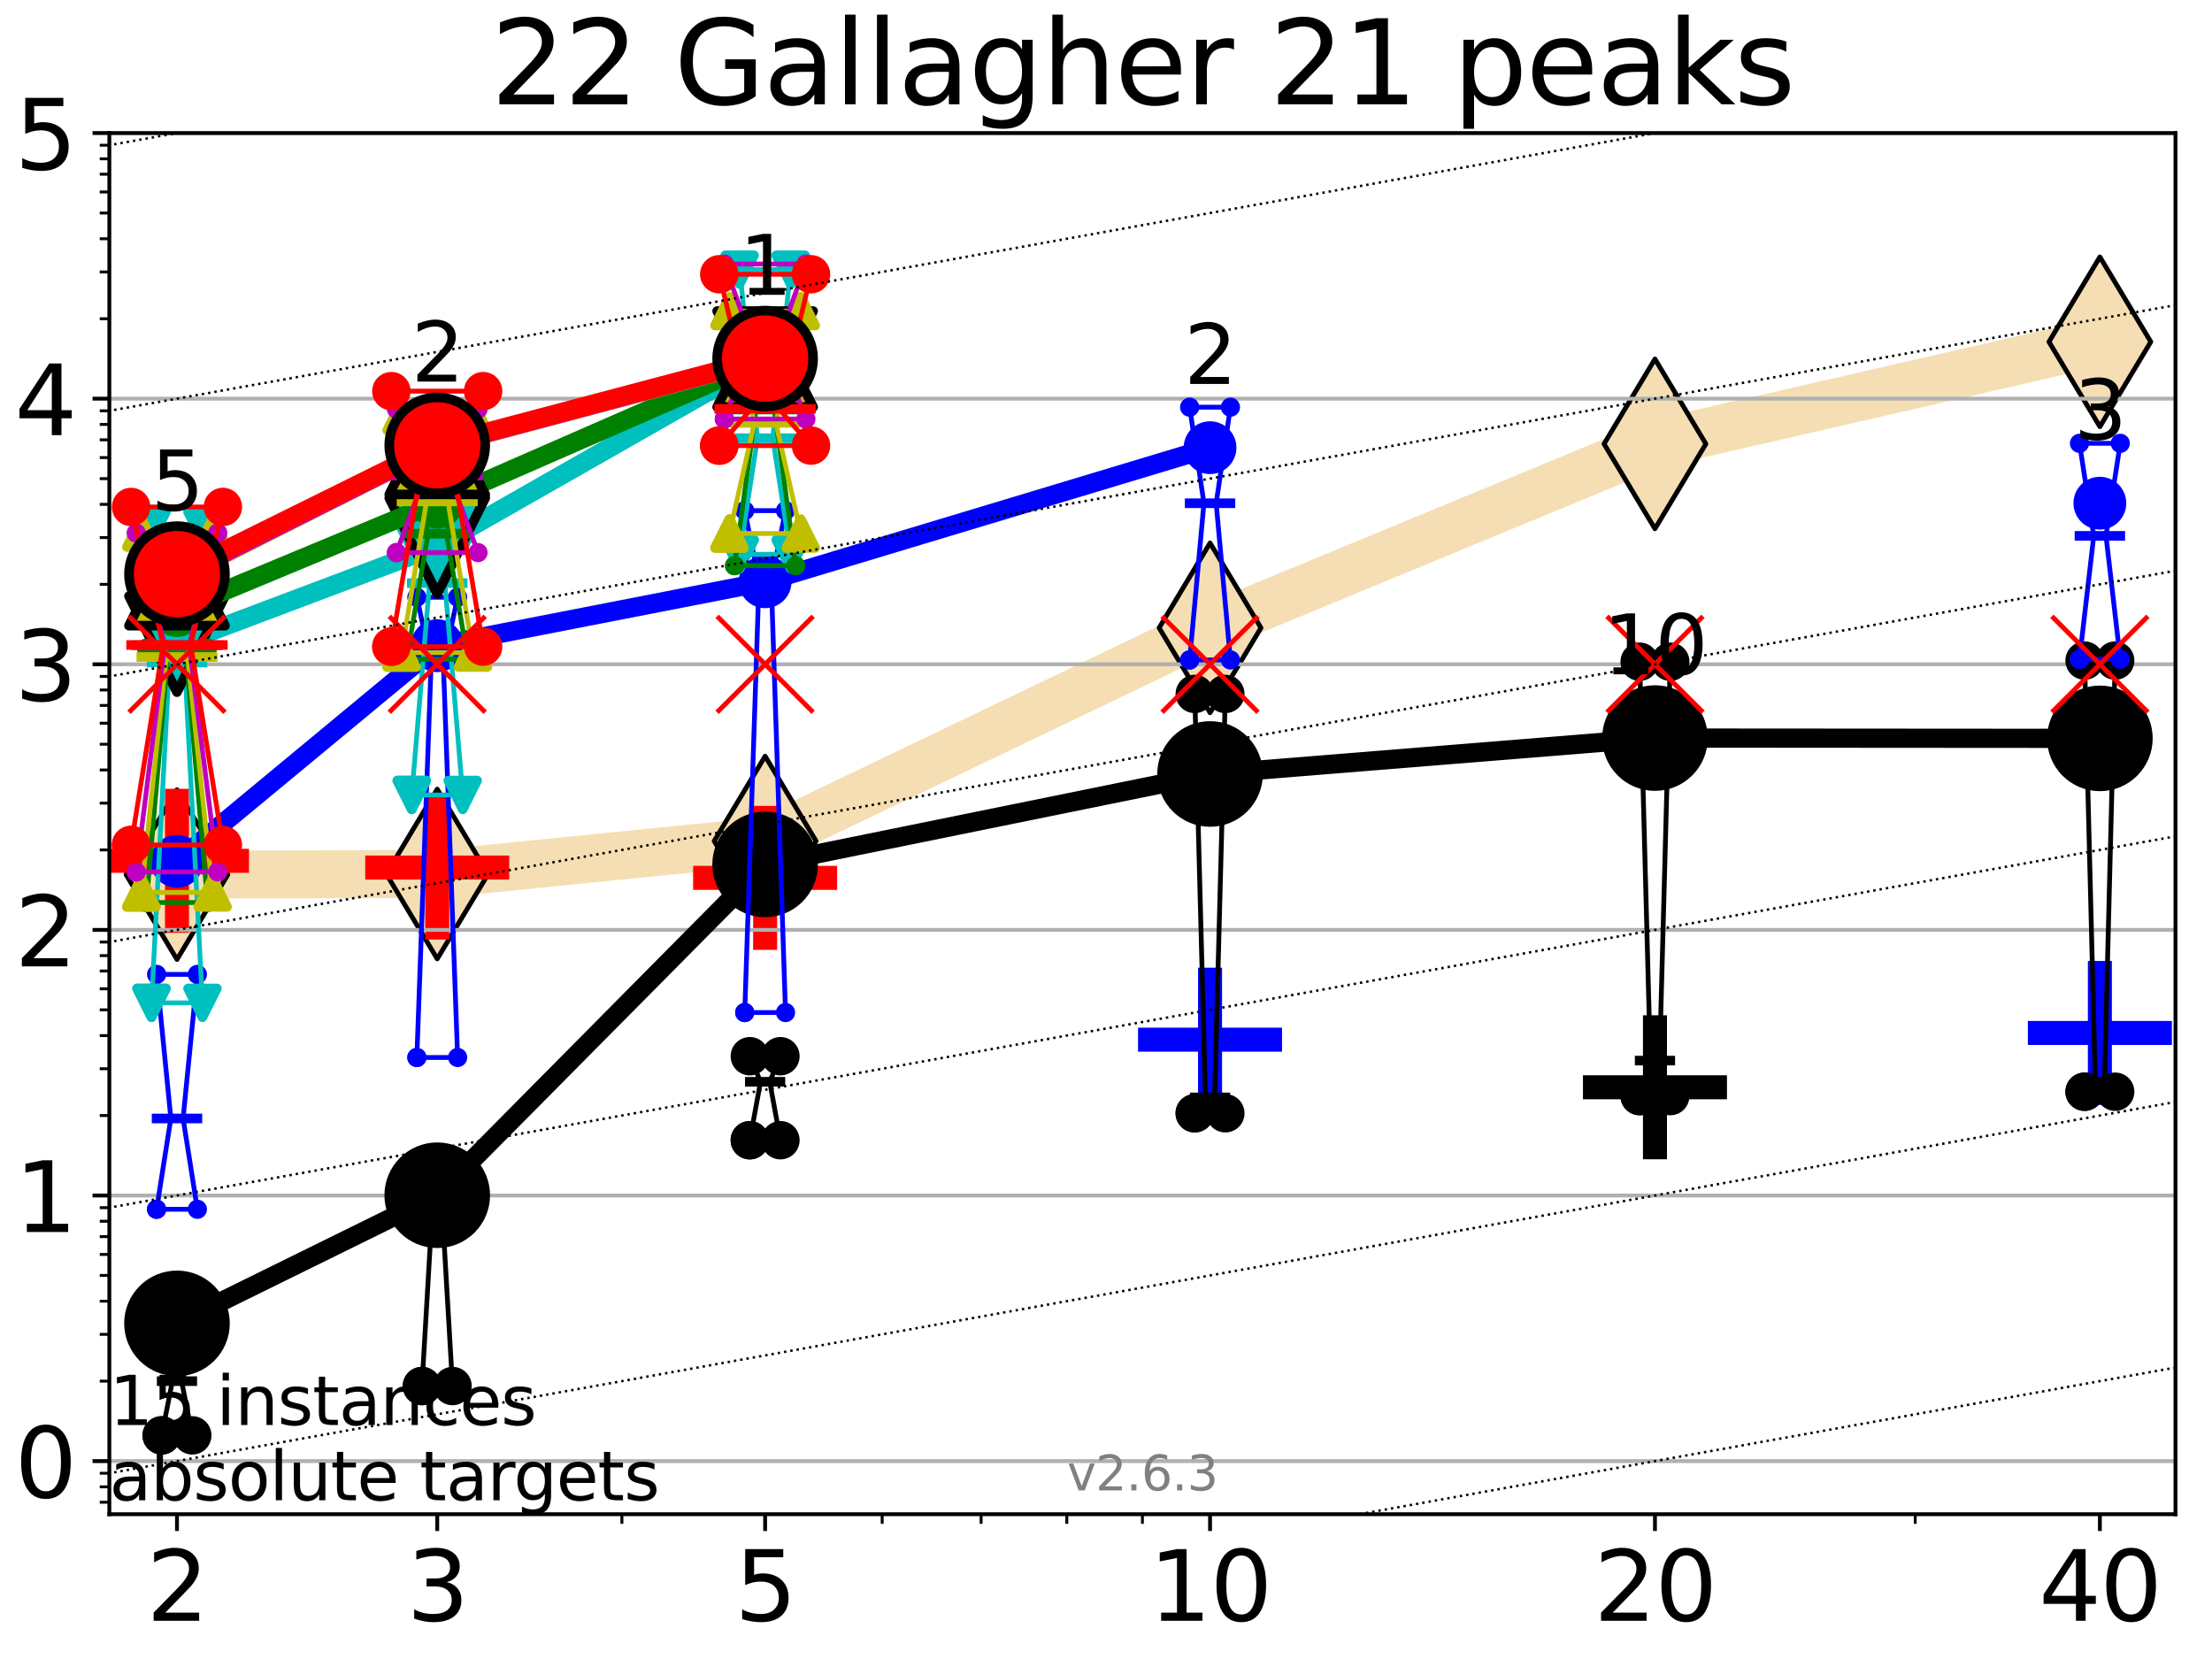 <?xml version="1.0" encoding="utf-8" standalone="no"?>
<!DOCTYPE svg PUBLIC "-//W3C//DTD SVG 1.1//EN"
  "http://www.w3.org/Graphics/SVG/1.1/DTD/svg11.dtd">
<svg xmlns:xlink="http://www.w3.org/1999/xlink" width="460.8pt" height="345.6pt" viewBox="0 0 460.8 345.6" xmlns="http://www.w3.org/2000/svg" version="1.1">
 <defs>
  <style type="text/css">*{stroke-linejoin: round; stroke-linecap: butt}</style>
 </defs>
 <g id="figure_1">
  <g id="patch_1">
   <path d="M 0 345.6 
L 460.8 345.6 
L 460.8 0 
L 0 0 
z
" style="fill: #ffffff"/>
  </g>
  <g id="axes_1">
   <g id="patch_2">
    <path d="M 22.78 315.44 
L 453.192 315.44 
L 453.192 27.72 
L 22.78 27.72 
z
" style="fill: #ffffff"/>
   </g>
   <g id="line2d_1">
    <path d="M 36.868 182.194 
L 91.085 182.07 
L 159.39 175.207 
L 252.074 130.794 
L 344.758 92.471 
L 437.443 71.205 
" clip-path="url(#p73adb340c1)" style="fill: none; stroke: #f5deb3; stroke-width: 10; stroke-linecap: square"/>
    <defs>
     <path id="mf3ad22c471" d="M -0 17.678 
L 10.607 0 
L 0 -17.678 
L -10.607 -0 
z
" style="stroke: #000000; stroke-linejoin: miter"/>
    </defs>
    <g clip-path="url(#p73adb340c1)">
     <use xlink:href="#mf3ad22c471" x="36.868" y="182.194" style="fill: #f5deb3; stroke: #000000; stroke-linejoin: miter"/>
     <use xlink:href="#mf3ad22c471" x="91.085" y="182.07" style="fill: #f5deb3; stroke: #000000; stroke-linejoin: miter"/>
     <use xlink:href="#mf3ad22c471" x="159.39" y="175.207" style="fill: #f5deb3; stroke: #000000; stroke-linejoin: miter"/>
     <use xlink:href="#mf3ad22c471" x="252.074" y="130.794" style="fill: #f5deb3; stroke: #000000; stroke-linejoin: miter"/>
     <use xlink:href="#mf3ad22c471" x="344.758" y="92.471" style="fill: #f5deb3; stroke: #000000; stroke-linejoin: miter"/>
     <use xlink:href="#mf3ad22c471" x="437.443" y="71.205" style="fill: #f5deb3; stroke: #000000; stroke-linejoin: miter"/>
    </g>
   </g>
   <g id="line2d_2">
    <defs>
     <path id="m4bbfd926e3" d="M -15 0 
L 15 0 
M 0 15 
L 0 -15 
" style="stroke: #ff0000; stroke-width: 5"/>
    </defs>
    <g clip-path="url(#p73adb340c1)">
     <use xlink:href="#m4bbfd926e3" x="159.39" y="182.873" style="fill: #ff0000; stroke: #ff0000; stroke-width: 5"/>
    </g>
   </g>
   <g id="line2d_3">
    <defs>
     <path id="m0fd68f4ec7" d="M -15 0 
L 15 0 
M 0 15 
L 0 -15 
" style="stroke: #0000ff; stroke-width: 5"/>
    </defs>
    <g clip-path="url(#p73adb340c1)">
     <use xlink:href="#m0fd68f4ec7" x="252.074" y="216.587" style="fill: #0000ff; stroke: #0000ff; stroke-width: 5"/>
    </g>
   </g>
   <g id="line2d_4">
    <defs>
     <path id="md49a950045" d="M -15 0 
L 15 0 
M 0 15 
L 0 -15 
" style="stroke: #000000; stroke-width: 5"/>
    </defs>
    <g clip-path="url(#p73adb340c1)">
     <use xlink:href="#md49a950045" x="344.758" y="226.502" style="stroke: #000000; stroke-width: 5"/>
    </g>
   </g>
   <g id="line2d_5">
    <g clip-path="url(#p73adb340c1)">
     <use xlink:href="#m0fd68f4ec7" x="437.443" y="215.181" style="fill: #0000ff; stroke: #0000ff; stroke-width: 5"/>
    </g>
   </g>
   <g id="line2d_6">
    <g clip-path="url(#p73adb340c1)">
     <use xlink:href="#m4bbfd926e3" x="36.868" y="179.322" style="fill: #ff0000; stroke: #ff0000; stroke-width: 5"/>
    </g>
   </g>
   <g id="line2d_7">
    <g clip-path="url(#p73adb340c1)">
     <use xlink:href="#m4bbfd926e3" x="91.085" y="180.727" style="fill: #ff0000; stroke: #ff0000; stroke-width: 5"/>
    </g>
   </g>
   <g id="matplotlib.axis_1">
    <g id="xtick_1">
     <g id="line2d_8">
      <defs>
       <path id="m7411b2857b" d="M 0 0 
L 0 3.5 
" style="stroke: #000000; stroke-width: 0.8"/>
      </defs>
      <g>
       <use xlink:href="#m7411b2857b" x="36.868" y="315.44" style="stroke: #000000; stroke-width: 0.8"/>
      </g>
     </g>
     <g id="text_1">
      <!-- 2 -->
      <g transform="translate(30.506 337.637) scale(0.2 -0.2)">
       <defs>
        <path id="DejaVuSans-32" d="M 1228 531 
L 3431 531 
L 3431 0 
L 469 0 
L 469 531 
Q 828 903 1448 1529 
Q 2069 2156 2228 2338 
Q 2531 2678 2651 2914 
Q 2772 3150 2772 3378 
Q 2772 3750 2511 3984 
Q 2250 4219 1831 4219 
Q 1534 4219 1204 4116 
Q 875 4013 500 3803 
L 500 4441 
Q 881 4594 1212 4672 
Q 1544 4750 1819 4750 
Q 2544 4750 2975 4387 
Q 3406 4025 3406 3419 
Q 3406 3131 3298 2873 
Q 3191 2616 2906 2266 
Q 2828 2175 2409 1742 
Q 1991 1309 1228 531 
z
" transform="scale(0.016)"/>
       </defs>
       <use xlink:href="#DejaVuSans-32"/>
      </g>
     </g>
    </g>
    <g id="xtick_2">
     <g id="line2d_9">
      <g>
       <use xlink:href="#m7411b2857b" x="91.085" y="315.44" style="stroke: #000000; stroke-width: 0.8"/>
      </g>
     </g>
     <g id="text_2">
      <!-- 3 -->
      <g transform="translate(84.723 337.637) scale(0.2 -0.2)">
       <defs>
        <path id="DejaVuSans-33" d="M 2597 2516 
Q 3050 2419 3304 2112 
Q 3559 1806 3559 1356 
Q 3559 666 3084 287 
Q 2609 -91 1734 -91 
Q 1441 -91 1130 -33 
Q 819 25 488 141 
L 488 750 
Q 750 597 1062 519 
Q 1375 441 1716 441 
Q 2309 441 2620 675 
Q 2931 909 2931 1356 
Q 2931 1769 2642 2001 
Q 2353 2234 1838 2234 
L 1294 2234 
L 1294 2753 
L 1863 2753 
Q 2328 2753 2575 2939 
Q 2822 3125 2822 3475 
Q 2822 3834 2567 4026 
Q 2313 4219 1838 4219 
Q 1578 4219 1281 4162 
Q 984 4106 628 3988 
L 628 4550 
Q 988 4650 1302 4700 
Q 1616 4750 1894 4750 
Q 2613 4750 3031 4423 
Q 3450 4097 3450 3541 
Q 3450 3153 3228 2886 
Q 3006 2619 2597 2516 
z
" transform="scale(0.016)"/>
       </defs>
       <use xlink:href="#DejaVuSans-33"/>
      </g>
     </g>
    </g>
    <g id="xtick_3">
     <g id="line2d_10">
      <g>
       <use xlink:href="#m7411b2857b" x="159.39" y="315.44" style="stroke: #000000; stroke-width: 0.8"/>
      </g>
     </g>
     <g id="text_3">
      <!-- 5 -->
      <g transform="translate(153.028 337.637) scale(0.2 -0.2)">
       <defs>
        <path id="DejaVuSans-35" d="M 691 4666 
L 3169 4666 
L 3169 4134 
L 1269 4134 
L 1269 2991 
Q 1406 3038 1543 3061 
Q 1681 3084 1819 3084 
Q 2600 3084 3056 2656 
Q 3513 2228 3513 1497 
Q 3513 744 3044 326 
Q 2575 -91 1722 -91 
Q 1428 -91 1123 -41 
Q 819 9 494 109 
L 494 744 
Q 775 591 1075 516 
Q 1375 441 1709 441 
Q 2250 441 2565 725 
Q 2881 1009 2881 1497 
Q 2881 1984 2565 2268 
Q 2250 2553 1709 2553 
Q 1456 2553 1204 2497 
Q 953 2441 691 2322 
L 691 4666 
z
" transform="scale(0.016)"/>
       </defs>
       <use xlink:href="#DejaVuSans-35"/>
      </g>
     </g>
    </g>
    <g id="xtick_4">
     <g id="line2d_11">
      <g>
       <use xlink:href="#m7411b2857b" x="252.074" y="315.44" style="stroke: #000000; stroke-width: 0.8"/>
      </g>
     </g>
     <g id="text_4">
      <!-- 10 -->
      <g transform="translate(239.349 337.637) scale(0.2 -0.2)">
       <defs>
        <path id="DejaVuSans-31" d="M 794 531 
L 1825 531 
L 1825 4091 
L 703 3866 
L 703 4441 
L 1819 4666 
L 2450 4666 
L 2450 531 
L 3481 531 
L 3481 0 
L 794 0 
L 794 531 
z
" transform="scale(0.016)"/>
        <path id="DejaVuSans-30" d="M 2034 4250 
Q 1547 4250 1301 3770 
Q 1056 3291 1056 2328 
Q 1056 1369 1301 889 
Q 1547 409 2034 409 
Q 2525 409 2770 889 
Q 3016 1369 3016 2328 
Q 3016 3291 2770 3770 
Q 2525 4250 2034 4250 
z
M 2034 4750 
Q 2819 4750 3233 4129 
Q 3647 3509 3647 2328 
Q 3647 1150 3233 529 
Q 2819 -91 2034 -91 
Q 1250 -91 836 529 
Q 422 1150 422 2328 
Q 422 3509 836 4129 
Q 1250 4750 2034 4750 
z
" transform="scale(0.016)"/>
       </defs>
       <use xlink:href="#DejaVuSans-31"/>
       <use xlink:href="#DejaVuSans-30" x="63.623"/>
      </g>
     </g>
    </g>
    <g id="xtick_5">
     <g id="line2d_12">
      <g>
       <use xlink:href="#m7411b2857b" x="344.758" y="315.44" style="stroke: #000000; stroke-width: 0.8"/>
      </g>
     </g>
     <g id="text_5">
      <!-- 20 -->
      <g transform="translate(332.033 337.637) scale(0.2 -0.2)">
       <use xlink:href="#DejaVuSans-32"/>
       <use xlink:href="#DejaVuSans-30" x="63.623"/>
      </g>
     </g>
    </g>
    <g id="xtick_6">
     <g id="line2d_13">
      <g>
       <use xlink:href="#m7411b2857b" x="437.443" y="315.44" style="stroke: #000000; stroke-width: 0.8"/>
      </g>
     </g>
     <g id="text_6">
      <!-- 40 -->
      <g transform="translate(424.718 337.637) scale(0.2 -0.2)">
       <defs>
        <path id="DejaVuSans-34" d="M 2419 4116 
L 825 1625 
L 2419 1625 
L 2419 4116 
z
M 2253 4666 
L 3047 4666 
L 3047 1625 
L 3713 1625 
L 3713 1100 
L 3047 1100 
L 3047 0 
L 2419 0 
L 2419 1100 
L 313 1100 
L 313 1709 
L 2253 4666 
z
" transform="scale(0.016)"/>
       </defs>
       <use xlink:href="#DejaVuSans-34"/>
       <use xlink:href="#DejaVuSans-30" x="63.623"/>
      </g>
     </g>
    </g>
    <g id="xtick_7">
     <g id="line2d_14">
      <defs>
       <path id="md76a0f3707" d="M 0 0 
L 0 2 
" style="stroke: #000000; stroke-width: 0.6"/>
      </defs>
      <g>
       <use xlink:href="#md76a0f3707" x="129.552" y="315.44" style="stroke: #000000; stroke-width: 0.6"/>
      </g>
     </g>
    </g>
    <g id="xtick_8">
     <g id="line2d_15">
      <g>
       <use xlink:href="#md76a0f3707" x="183.769" y="315.44" style="stroke: #000000; stroke-width: 0.6"/>
      </g>
     </g>
    </g>
    <g id="xtick_9">
     <g id="line2d_16">
      <g>
       <use xlink:href="#md76a0f3707" x="204.381" y="315.44" style="stroke: #000000; stroke-width: 0.6"/>
      </g>
     </g>
    </g>
    <g id="xtick_10">
     <g id="line2d_17">
      <g>
       <use xlink:href="#md76a0f3707" x="222.237" y="315.44" style="stroke: #000000; stroke-width: 0.6"/>
      </g>
     </g>
    </g>
    <g id="xtick_11">
     <g id="line2d_18">
      <g>
       <use xlink:href="#md76a0f3707" x="237.986" y="315.44" style="stroke: #000000; stroke-width: 0.6"/>
      </g>
     </g>
    </g>
    <g id="xtick_12">
     <g id="line2d_19">
      <g>
       <use xlink:href="#md76a0f3707" x="398.975" y="315.44" style="stroke: #000000; stroke-width: 0.6"/>
      </g>
     </g>
    </g>
   </g>
   <g id="matplotlib.axis_2">
    <g id="ytick_1">
     <g id="line2d_20">
      <path d="M 22.78 304.374 
L 453.192 304.374 
" clip-path="url(#p73adb340c1)" style="fill: none; stroke: #b0b0b0; stroke-width: 0.8; stroke-linecap: square"/>
     </g>
     <g id="line2d_21">
      <defs>
       <path id="m20b37c6f63" d="M 0 0 
L -3.5 0 
" style="stroke: #000000; stroke-width: 0.8"/>
      </defs>
      <g>
       <use xlink:href="#m20b37c6f63" x="22.78" y="304.374" style="stroke: #000000; stroke-width: 0.8"/>
      </g>
     </g>
     <g id="text_7">
      <!-- 0 -->
      <g transform="translate(3.055 311.972) scale(0.2 -0.2)">
       <use xlink:href="#DejaVuSans-30"/>
      </g>
     </g>
    </g>
    <g id="ytick_2">
     <g id="line2d_22">
      <path d="M 22.78 249.043 
L 453.192 249.043 
" clip-path="url(#p73adb340c1)" style="fill: none; stroke: #b0b0b0; stroke-width: 0.8; stroke-linecap: square"/>
     </g>
     <g id="line2d_23">
      <g>
       <use xlink:href="#m20b37c6f63" x="22.78" y="249.043" style="stroke: #000000; stroke-width: 0.8"/>
      </g>
     </g>
     <g id="text_8">
      <!-- 1 -->
      <g transform="translate(3.055 256.642) scale(0.2 -0.2)">
       <use xlink:href="#DejaVuSans-31"/>
      </g>
     </g>
    </g>
    <g id="ytick_3">
     <g id="line2d_24">
      <path d="M 22.78 193.712 
L 453.192 193.712 
" clip-path="url(#p73adb340c1)" style="fill: none; stroke: #b0b0b0; stroke-width: 0.8; stroke-linecap: square"/>
     </g>
     <g id="line2d_25">
      <g>
       <use xlink:href="#m20b37c6f63" x="22.78" y="193.712" style="stroke: #000000; stroke-width: 0.8"/>
      </g>
     </g>
     <g id="text_9">
      <!-- 2 -->
      <g transform="translate(3.055 201.311) scale(0.2 -0.2)">
       <use xlink:href="#DejaVuSans-32"/>
      </g>
     </g>
    </g>
    <g id="ytick_4">
     <g id="line2d_26">
      <path d="M 22.78 138.382 
L 453.192 138.382 
" clip-path="url(#p73adb340c1)" style="fill: none; stroke: #b0b0b0; stroke-width: 0.8; stroke-linecap: square"/>
     </g>
     <g id="line2d_27">
      <g>
       <use xlink:href="#m20b37c6f63" x="22.78" y="138.382" style="stroke: #000000; stroke-width: 0.8"/>
      </g>
     </g>
     <g id="text_10">
      <!-- 3 -->
      <g transform="translate(3.055 145.98) scale(0.2 -0.2)">
       <use xlink:href="#DejaVuSans-33"/>
      </g>
     </g>
    </g>
    <g id="ytick_5">
     <g id="line2d_28">
      <path d="M 22.78 83.051 
L 453.192 83.051 
" clip-path="url(#p73adb340c1)" style="fill: none; stroke: #b0b0b0; stroke-width: 0.8; stroke-linecap: square"/>
     </g>
     <g id="line2d_29">
      <g>
       <use xlink:href="#m20b37c6f63" x="22.78" y="83.051" style="stroke: #000000; stroke-width: 0.8"/>
      </g>
     </g>
     <g id="text_11">
      <!-- 4 -->
      <g transform="translate(3.055 90.649) scale(0.2 -0.2)">
       <use xlink:href="#DejaVuSans-34"/>
      </g>
     </g>
    </g>
    <g id="ytick_6">
     <g id="line2d_30">
      <path d="M 22.78 27.72 
L 453.192 27.72 
" clip-path="url(#p73adb340c1)" style="fill: none; stroke: #b0b0b0; stroke-width: 0.8; stroke-linecap: square"/>
     </g>
     <g id="line2d_31">
      <g>
       <use xlink:href="#m20b37c6f63" x="22.78" y="27.72" style="stroke: #000000; stroke-width: 0.8"/>
      </g>
     </g>
     <g id="text_12">
      <!-- 5 -->
      <g transform="translate(3.055 35.318) scale(0.2 -0.2)">
       <use xlink:href="#DejaVuSans-35"/>
      </g>
     </g>
    </g>
    <g id="ytick_7">
     <g id="line2d_32">
      <defs>
       <path id="m04b3a1247d" d="M 0 0 
L -2 0 
" style="stroke: #000000; stroke-width: 0.6"/>
      </defs>
      <g>
       <use xlink:href="#m04b3a1247d" x="22.78" y="312.945" style="stroke: #000000; stroke-width: 0.6"/>
      </g>
     </g>
    </g>
    <g id="ytick_8">
     <g id="line2d_33">
      <g>
       <use xlink:href="#m04b3a1247d" x="22.78" y="309.736" style="stroke: #000000; stroke-width: 0.6"/>
      </g>
     </g>
    </g>
    <g id="ytick_9">
     <g id="line2d_34">
      <g>
       <use xlink:href="#m04b3a1247d" x="22.78" y="306.906" style="stroke: #000000; stroke-width: 0.6"/>
      </g>
     </g>
    </g>
    <g id="ytick_10">
     <g id="line2d_35">
      <g>
       <use xlink:href="#m04b3a1247d" x="22.78" y="287.718" style="stroke: #000000; stroke-width: 0.6"/>
      </g>
     </g>
    </g>
    <g id="ytick_11">
     <g id="line2d_36">
      <g>
       <use xlink:href="#m04b3a1247d" x="22.78" y="277.974" style="stroke: #000000; stroke-width: 0.6"/>
      </g>
     </g>
    </g>
    <g id="ytick_12">
     <g id="line2d_37">
      <g>
       <use xlink:href="#m04b3a1247d" x="22.78" y="271.061" style="stroke: #000000; stroke-width: 0.6"/>
      </g>
     </g>
    </g>
    <g id="ytick_13">
     <g id="line2d_38">
      <g>
       <use xlink:href="#m04b3a1247d" x="22.78" y="265.699" style="stroke: #000000; stroke-width: 0.6"/>
      </g>
     </g>
    </g>
    <g id="ytick_14">
     <g id="line2d_39">
      <g>
       <use xlink:href="#m04b3a1247d" x="22.78" y="261.318" style="stroke: #000000; stroke-width: 0.6"/>
      </g>
     </g>
    </g>
    <g id="ytick_15">
     <g id="line2d_40">
      <g>
       <use xlink:href="#m04b3a1247d" x="22.78" y="257.614" style="stroke: #000000; stroke-width: 0.6"/>
      </g>
     </g>
    </g>
    <g id="ytick_16">
     <g id="line2d_41">
      <g>
       <use xlink:href="#m04b3a1247d" x="22.78" y="254.405" style="stroke: #000000; stroke-width: 0.6"/>
      </g>
     </g>
    </g>
    <g id="ytick_17">
     <g id="line2d_42">
      <g>
       <use xlink:href="#m04b3a1247d" x="22.78" y="251.575" style="stroke: #000000; stroke-width: 0.6"/>
      </g>
     </g>
    </g>
    <g id="ytick_18">
     <g id="line2d_43">
      <g>
       <use xlink:href="#m04b3a1247d" x="22.78" y="232.387" style="stroke: #000000; stroke-width: 0.6"/>
      </g>
     </g>
    </g>
    <g id="ytick_19">
     <g id="line2d_44">
      <g>
       <use xlink:href="#m04b3a1247d" x="22.78" y="222.644" style="stroke: #000000; stroke-width: 0.6"/>
      </g>
     </g>
    </g>
    <g id="ytick_20">
     <g id="line2d_45">
      <g>
       <use xlink:href="#m04b3a1247d" x="22.78" y="215.731" style="stroke: #000000; stroke-width: 0.6"/>
      </g>
     </g>
    </g>
    <g id="ytick_21">
     <g id="line2d_46">
      <g>
       <use xlink:href="#m04b3a1247d" x="22.78" y="210.369" style="stroke: #000000; stroke-width: 0.6"/>
      </g>
     </g>
    </g>
    <g id="ytick_22">
     <g id="line2d_47">
      <g>
       <use xlink:href="#m04b3a1247d" x="22.78" y="205.987" style="stroke: #000000; stroke-width: 0.6"/>
      </g>
     </g>
    </g>
    <g id="ytick_23">
     <g id="line2d_48">
      <g>
       <use xlink:href="#m04b3a1247d" x="22.78" y="202.283" style="stroke: #000000; stroke-width: 0.6"/>
      </g>
     </g>
    </g>
    <g id="ytick_24">
     <g id="line2d_49">
      <g>
       <use xlink:href="#m04b3a1247d" x="22.78" y="199.074" style="stroke: #000000; stroke-width: 0.6"/>
      </g>
     </g>
    </g>
    <g id="ytick_25">
     <g id="line2d_50">
      <g>
       <use xlink:href="#m04b3a1247d" x="22.78" y="196.244" style="stroke: #000000; stroke-width: 0.6"/>
      </g>
     </g>
    </g>
    <g id="ytick_26">
     <g id="line2d_51">
      <g>
       <use xlink:href="#m04b3a1247d" x="22.78" y="177.056" style="stroke: #000000; stroke-width: 0.6"/>
      </g>
     </g>
    </g>
    <g id="ytick_27">
     <g id="line2d_52">
      <g>
       <use xlink:href="#m04b3a1247d" x="22.78" y="167.313" style="stroke: #000000; stroke-width: 0.6"/>
      </g>
     </g>
    </g>
    <g id="ytick_28">
     <g id="line2d_53">
      <g>
       <use xlink:href="#m04b3a1247d" x="22.78" y="160.4" style="stroke: #000000; stroke-width: 0.6"/>
      </g>
     </g>
    </g>
    <g id="ytick_29">
     <g id="line2d_54">
      <g>
       <use xlink:href="#m04b3a1247d" x="22.78" y="155.038" style="stroke: #000000; stroke-width: 0.6"/>
      </g>
     </g>
    </g>
    <g id="ytick_30">
     <g id="line2d_55">
      <g>
       <use xlink:href="#m04b3a1247d" x="22.78" y="150.657" style="stroke: #000000; stroke-width: 0.6"/>
      </g>
     </g>
    </g>
    <g id="ytick_31">
     <g id="line2d_56">
      <g>
       <use xlink:href="#m04b3a1247d" x="22.78" y="146.952" style="stroke: #000000; stroke-width: 0.6"/>
      </g>
     </g>
    </g>
    <g id="ytick_32">
     <g id="line2d_57">
      <g>
       <use xlink:href="#m04b3a1247d" x="22.78" y="143.744" style="stroke: #000000; stroke-width: 0.6"/>
      </g>
     </g>
    </g>
    <g id="ytick_33">
     <g id="line2d_58">
      <g>
       <use xlink:href="#m04b3a1247d" x="22.78" y="140.913" style="stroke: #000000; stroke-width: 0.6"/>
      </g>
     </g>
    </g>
    <g id="ytick_34">
     <g id="line2d_59">
      <g>
       <use xlink:href="#m04b3a1247d" x="22.78" y="121.725" style="stroke: #000000; stroke-width: 0.6"/>
      </g>
     </g>
    </g>
    <g id="ytick_35">
     <g id="line2d_60">
      <g>
       <use xlink:href="#m04b3a1247d" x="22.78" y="111.982" style="stroke: #000000; stroke-width: 0.6"/>
      </g>
     </g>
    </g>
    <g id="ytick_36">
     <g id="line2d_61">
      <g>
       <use xlink:href="#m04b3a1247d" x="22.78" y="105.069" style="stroke: #000000; stroke-width: 0.6"/>
      </g>
     </g>
    </g>
    <g id="ytick_37">
     <g id="line2d_62">
      <g>
       <use xlink:href="#m04b3a1247d" x="22.78" y="99.707" style="stroke: #000000; stroke-width: 0.6"/>
      </g>
     </g>
    </g>
    <g id="ytick_38">
     <g id="line2d_63">
      <g>
       <use xlink:href="#m04b3a1247d" x="22.78" y="95.326" style="stroke: #000000; stroke-width: 0.6"/>
      </g>
     </g>
    </g>
    <g id="ytick_39">
     <g id="line2d_64">
      <g>
       <use xlink:href="#m04b3a1247d" x="22.78" y="91.622" style="stroke: #000000; stroke-width: 0.6"/>
      </g>
     </g>
    </g>
    <g id="ytick_40">
     <g id="line2d_65">
      <g>
       <use xlink:href="#m04b3a1247d" x="22.78" y="88.413" style="stroke: #000000; stroke-width: 0.6"/>
      </g>
     </g>
    </g>
    <g id="ytick_41">
     <g id="line2d_66">
      <g>
       <use xlink:href="#m04b3a1247d" x="22.78" y="85.583" style="stroke: #000000; stroke-width: 0.6"/>
      </g>
     </g>
    </g>
    <g id="ytick_42">
     <g id="line2d_67">
      <g>
       <use xlink:href="#m04b3a1247d" x="22.78" y="66.395" style="stroke: #000000; stroke-width: 0.6"/>
      </g>
     </g>
    </g>
    <g id="ytick_43">
     <g id="line2d_68">
      <g>
       <use xlink:href="#m04b3a1247d" x="22.78" y="56.651" style="stroke: #000000; stroke-width: 0.6"/>
      </g>
     </g>
    </g>
    <g id="ytick_44">
     <g id="line2d_69">
      <g>
       <use xlink:href="#m04b3a1247d" x="22.78" y="49.738" style="stroke: #000000; stroke-width: 0.6"/>
      </g>
     </g>
    </g>
    <g id="ytick_45">
     <g id="line2d_70">
      <g>
       <use xlink:href="#m04b3a1247d" x="22.78" y="44.376" style="stroke: #000000; stroke-width: 0.6"/>
      </g>
     </g>
    </g>
    <g id="ytick_46">
     <g id="line2d_71">
      <g>
       <use xlink:href="#m04b3a1247d" x="22.78" y="39.995" style="stroke: #000000; stroke-width: 0.6"/>
      </g>
     </g>
    </g>
    <g id="ytick_47">
     <g id="line2d_72">
      <g>
       <use xlink:href="#m04b3a1247d" x="22.78" y="36.291" style="stroke: #000000; stroke-width: 0.6"/>
      </g>
     </g>
    </g>
    <g id="ytick_48">
     <g id="line2d_73">
      <g>
       <use xlink:href="#m04b3a1247d" x="22.78" y="33.082" style="stroke: #000000; stroke-width: 0.6"/>
      </g>
     </g>
    </g>
    <g id="ytick_49">
     <g id="line2d_74">
      <g>
       <use xlink:href="#m04b3a1247d" x="22.78" y="30.252" style="stroke: #000000; stroke-width: 0.6"/>
      </g>
     </g>
    </g>
   </g>
   <g id="line2d_75">
    <path d="M 33.682 299.012 
L 35.912 287.718 
L 33.682 277.974 
L 40.054 277.974 
L 37.824 287.718 
L 40.054 299.012 
L 33.682 299.012 
" clip-path="url(#p73adb340c1)" style="fill: none; stroke: #000000; stroke-linecap: square"/>
   </g>
   <g id="line2d_76">
    <path d="M 33.682 299.012 
L 40.054 299.012 
L 40.054 277.974 
L 33.682 277.974 
L 33.682 299.012 
" clip-path="url(#p73adb340c1)" style="fill: none"/>
    <defs>
     <path id="m8535875076" d="M 0 3 
C 0.796 3 1.559 2.684 2.121 2.121 
C 2.684 1.559 3 0.796 3 0 
C 3 -0.796 2.684 -1.559 2.121 -2.121 
C 1.559 -2.684 0.796 -3 0 -3 
C -0.796 -3 -1.559 -2.684 -2.121 -2.121 
C -2.684 -1.559 -3 -0.796 -3 0 
C -3 0.796 -2.684 1.559 -2.121 2.121 
C -1.559 2.684 -0.796 3 0 3 
z
" style="stroke: #000000; stroke-width: 2"/>
    </defs>
    <g clip-path="url(#p73adb340c1)">
     <use xlink:href="#m8535875076" x="33.682" y="299.012" style="stroke: #000000; stroke-width: 2"/>
     <use xlink:href="#m8535875076" x="40.054" y="299.012" style="stroke: #000000; stroke-width: 2"/>
     <use xlink:href="#m8535875076" x="40.054" y="277.974" style="stroke: #000000; stroke-width: 2"/>
     <use xlink:href="#m8535875076" x="33.682" y="277.974" style="stroke: #000000; stroke-width: 2"/>
     <use xlink:href="#m8535875076" x="33.682" y="299.012" style="stroke: #000000; stroke-width: 2"/>
    </g>
   </g>
   <g id="line2d_77">
    <path d="M 33.682 287.718 
L 40.054 287.718 
" clip-path="url(#p73adb340c1)" style="fill: none; stroke: #000000; stroke-width: 2; stroke-linecap: square"/>
   </g>
   <g id="line2d_78">
    <path d="M 87.899 288.74 
L 90.129 250.701 
L 87.899 244.662 
L 94.271 244.662 
L 92.041 250.701 
L 94.271 288.74 
L 87.899 288.74 
" clip-path="url(#p73adb340c1)" style="fill: none; stroke: #000000; stroke-linecap: square"/>
   </g>
   <g id="line2d_79">
    <path d="M 87.899 288.74 
L 94.271 288.74 
L 94.271 244.662 
L 87.899 244.662 
L 87.899 288.74 
" clip-path="url(#p73adb340c1)" style="fill: none"/>
    <g clip-path="url(#p73adb340c1)">
     <use xlink:href="#m8535875076" x="87.899" y="288.74" style="stroke: #000000; stroke-width: 2"/>
     <use xlink:href="#m8535875076" x="94.271" y="288.74" style="stroke: #000000; stroke-width: 2"/>
     <use xlink:href="#m8535875076" x="94.271" y="244.662" style="stroke: #000000; stroke-width: 2"/>
     <use xlink:href="#m8535875076" x="87.899" y="244.662" style="stroke: #000000; stroke-width: 2"/>
     <use xlink:href="#m8535875076" x="87.899" y="288.74" style="stroke: #000000; stroke-width: 2"/>
    </g>
   </g>
   <g id="line2d_80">
    <path d="M 87.899 250.701 
L 94.271 250.701 
" clip-path="url(#p73adb340c1)" style="fill: none; stroke: #000000; stroke-width: 2; stroke-linecap: square"/>
   </g>
   <g id="line2d_81">
    <path d="M 156.204 237.525 
L 158.434 225.354 
L 156.204 220.028 
L 162.576 220.028 
L 160.346 225.354 
L 162.576 237.525 
L 156.204 237.525 
" clip-path="url(#p73adb340c1)" style="fill: none; stroke: #000000; stroke-linecap: square"/>
   </g>
   <g id="line2d_82">
    <path d="M 156.204 237.525 
L 162.576 237.525 
L 162.576 220.028 
L 156.204 220.028 
L 156.204 237.525 
" clip-path="url(#p73adb340c1)" style="fill: none"/>
    <g clip-path="url(#p73adb340c1)">
     <use xlink:href="#m8535875076" x="156.204" y="237.525" style="stroke: #000000; stroke-width: 2"/>
     <use xlink:href="#m8535875076" x="162.576" y="237.525" style="stroke: #000000; stroke-width: 2"/>
     <use xlink:href="#m8535875076" x="162.576" y="220.028" style="stroke: #000000; stroke-width: 2"/>
     <use xlink:href="#m8535875076" x="156.204" y="220.028" style="stroke: #000000; stroke-width: 2"/>
     <use xlink:href="#m8535875076" x="156.204" y="237.525" style="stroke: #000000; stroke-width: 2"/>
    </g>
   </g>
   <g id="line2d_83">
    <path d="M 156.204 225.354 
L 162.576 225.354 
" clip-path="url(#p73adb340c1)" style="fill: none; stroke: #000000; stroke-width: 2; stroke-linecap: square"/>
   </g>
   <g id="line2d_84">
    <path d="M 248.888 231.911 
L 251.118 228.614 
L 248.888 144.56 
L 255.26 144.56 
L 253.03 228.614 
L 255.26 231.911 
L 248.888 231.911 
" clip-path="url(#p73adb340c1)" style="fill: none; stroke: #000000; stroke-linecap: square"/>
   </g>
   <g id="line2d_85">
    <path d="M 248.888 231.911 
L 255.26 231.911 
L 255.26 144.56 
L 248.888 144.56 
L 248.888 231.911 
" clip-path="url(#p73adb340c1)" style="fill: none"/>
    <g clip-path="url(#p73adb340c1)">
     <use xlink:href="#m8535875076" x="248.888" y="231.911" style="stroke: #000000; stroke-width: 2"/>
     <use xlink:href="#m8535875076" x="255.26" y="231.911" style="stroke: #000000; stroke-width: 2"/>
     <use xlink:href="#m8535875076" x="255.26" y="144.56" style="stroke: #000000; stroke-width: 2"/>
     <use xlink:href="#m8535875076" x="248.888" y="144.56" style="stroke: #000000; stroke-width: 2"/>
     <use xlink:href="#m8535875076" x="248.888" y="231.911" style="stroke: #000000; stroke-width: 2"/>
    </g>
   </g>
   <g id="line2d_86">
    <path d="M 248.888 228.614 
L 255.26 228.614 
" clip-path="url(#p73adb340c1)" style="fill: none; stroke: #000000; stroke-width: 2; stroke-linecap: square"/>
   </g>
   <g id="line2d_87">
    <path d="M 341.572 228.333 
L 343.803 220.943 
L 341.572 137.848 
L 347.945 137.848 
L 345.714 220.943 
L 347.945 228.333 
L 341.572 228.333 
" clip-path="url(#p73adb340c1)" style="fill: none; stroke: #000000; stroke-linecap: square"/>
   </g>
   <g id="line2d_88">
    <path d="M 341.572 228.333 
L 347.945 228.333 
L 347.945 137.848 
L 341.572 137.848 
L 341.572 228.333 
" clip-path="url(#p73adb340c1)" style="fill: none"/>
    <g clip-path="url(#p73adb340c1)">
     <use xlink:href="#m8535875076" x="341.572" y="228.333" style="stroke: #000000; stroke-width: 2"/>
     <use xlink:href="#m8535875076" x="347.945" y="228.333" style="stroke: #000000; stroke-width: 2"/>
     <use xlink:href="#m8535875076" x="347.945" y="137.848" style="stroke: #000000; stroke-width: 2"/>
     <use xlink:href="#m8535875076" x="341.572" y="137.848" style="stroke: #000000; stroke-width: 2"/>
     <use xlink:href="#m8535875076" x="341.572" y="228.333" style="stroke: #000000; stroke-width: 2"/>
    </g>
   </g>
   <g id="line2d_89">
    <path d="M 341.572 220.943 
L 347.945 220.943 
" clip-path="url(#p73adb340c1)" style="fill: none; stroke: #000000; stroke-width: 2; stroke-linecap: square"/>
   </g>
   <g id="line2d_90">
    <path d="M 434.257 227.425 
L 436.487 225.309 
L 434.257 137.614 
L 440.629 137.614 
L 438.398 225.309 
L 440.629 227.425 
L 434.257 227.425 
" clip-path="url(#p73adb340c1)" style="fill: none; stroke: #000000; stroke-linecap: square"/>
   </g>
   <g id="line2d_91">
    <path d="M 434.257 227.425 
L 440.629 227.425 
L 440.629 137.614 
L 434.257 137.614 
L 434.257 227.425 
" clip-path="url(#p73adb340c1)" style="fill: none"/>
    <g clip-path="url(#p73adb340c1)">
     <use xlink:href="#m8535875076" x="434.257" y="227.425" style="stroke: #000000; stroke-width: 2"/>
     <use xlink:href="#m8535875076" x="440.629" y="227.425" style="stroke: #000000; stroke-width: 2"/>
     <use xlink:href="#m8535875076" x="440.629" y="137.614" style="stroke: #000000; stroke-width: 2"/>
     <use xlink:href="#m8535875076" x="434.257" y="137.614" style="stroke: #000000; stroke-width: 2"/>
     <use xlink:href="#m8535875076" x="434.257" y="227.425" style="stroke: #000000; stroke-width: 2"/>
    </g>
   </g>
   <g id="line2d_92">
    <path d="M 434.257 225.309 
L 440.629 225.309 
" clip-path="url(#p73adb340c1)" style="fill: none; stroke: #000000; stroke-width: 2; stroke-linecap: square"/>
   </g>
   <g id="line2d_93">
    <path d="M 36.868 275.684 
L 91.085 248.99 
" clip-path="url(#p73adb340c1)" style="fill: none; stroke: #000000; stroke-width: 4; stroke-linecap: square"/>
   </g>
   <g id="line2d_94">
    <path d="M 91.085 248.99 
L 159.39 180.071 
" clip-path="url(#p73adb340c1)" style="fill: none; stroke: #000000; stroke-width: 4; stroke-linecap: square"/>
   </g>
   <g id="line2d_95">
    <path d="M 159.39 180.071 
L 252.074 161.233 
" clip-path="url(#p73adb340c1)" style="fill: none; stroke: #000000; stroke-width: 4; stroke-linecap: square"/>
   </g>
   <g id="line2d_96">
    <path d="M 252.074 161.233 
L 344.758 153.751 
" clip-path="url(#p73adb340c1)" style="fill: none; stroke: #000000; stroke-width: 4; stroke-linecap: square"/>
   </g>
   <g id="line2d_97">
    <path d="M 344.758 153.751 
L 437.443 153.816 
" clip-path="url(#p73adb340c1)" style="fill: none; stroke: #000000; stroke-width: 4; stroke-linecap: square"/>
   </g>
   <g id="line2d_98">
    <path d="M 36.868 275.684 
L 91.085 248.99 
L 159.39 180.071 
L 252.074 161.233 
L 344.758 153.751 
L 437.443 153.816 
" clip-path="url(#p73adb340c1)" style="fill: none"/>
    <defs>
     <path id="m477b9c03a8" d="M 0 10 
C 2.652 10 5.196 8.946 7.071 7.071 
C 8.946 5.196 10 2.652 10 0 
C 10 -2.652 8.946 -5.196 7.071 -7.071 
C 5.196 -8.946 2.652 -10 0 -10 
C -2.652 -10 -5.196 -8.946 -7.071 -7.071 
C -8.946 -5.196 -10 -2.652 -10 0 
C -10 2.652 -8.946 5.196 -7.071 7.071 
C -5.196 8.946 -2.652 10 0 10 
z
" style="stroke: #000000; stroke-width: 2"/>
    </defs>
    <g clip-path="url(#p73adb340c1)">
     <use xlink:href="#m477b9c03a8" x="36.868" y="275.684" style="stroke: #000000; stroke-width: 2"/>
     <use xlink:href="#m477b9c03a8" x="91.085" y="248.99" style="stroke: #000000; stroke-width: 2"/>
     <use xlink:href="#m477b9c03a8" x="159.39" y="180.071" style="stroke: #000000; stroke-width: 2"/>
     <use xlink:href="#m477b9c03a8" x="252.074" y="161.233" style="stroke: #000000; stroke-width: 2"/>
     <use xlink:href="#m477b9c03a8" x="344.758" y="153.751" style="stroke: #000000; stroke-width: 2"/>
     <use xlink:href="#m477b9c03a8" x="437.443" y="153.816" style="stroke: #000000; stroke-width: 2"/>
    </g>
   </g>
   <g id="line2d_99">
    <path d="M 32.62 251.911 
L 35.594 232.995 
L 32.62 202.98 
L 41.116 202.98 
L 38.143 232.995 
L 41.116 251.911 
L 32.62 251.911 
" clip-path="url(#p73adb340c1)" style="fill: none; stroke: #0000ff; stroke-linecap: square"/>
   </g>
   <g id="line2d_100">
    <path d="M 32.62 251.911 
L 41.116 251.911 
L 41.116 202.98 
L 32.62 202.98 
L 32.62 251.911 
" clip-path="url(#p73adb340c1)" style="fill: none"/>
    <defs>
     <path id="m5567746699" d="M 0 1.5 
C 0.398 1.5 0.779 1.342 1.061 1.061 
C 1.342 0.779 1.5 0.398 1.5 0 
C 1.5 -0.398 1.342 -0.779 1.061 -1.061 
C 0.779 -1.342 0.398 -1.5 0 -1.5 
C -0.398 -1.5 -0.779 -1.342 -1.061 -1.061 
C -1.342 -0.779 -1.5 -0.398 -1.5 0 
C -1.5 0.398 -1.342 0.779 -1.061 1.061 
C -0.779 1.342 -0.398 1.5 0 1.5 
z
" style="stroke: #0000ff"/>
    </defs>
    <g clip-path="url(#p73adb340c1)">
     <use xlink:href="#m5567746699" x="32.62" y="251.911" style="fill: #0000ff; stroke: #0000ff"/>
     <use xlink:href="#m5567746699" x="41.116" y="251.911" style="fill: #0000ff; stroke: #0000ff"/>
     <use xlink:href="#m5567746699" x="41.116" y="202.98" style="fill: #0000ff; stroke: #0000ff"/>
     <use xlink:href="#m5567746699" x="32.62" y="202.98" style="fill: #0000ff; stroke: #0000ff"/>
     <use xlink:href="#m5567746699" x="32.62" y="251.911" style="fill: #0000ff; stroke: #0000ff"/>
    </g>
   </g>
   <g id="line2d_101">
    <path d="M 32.62 232.995 
L 41.116 232.995 
" clip-path="url(#p73adb340c1)" style="fill: none; stroke: #0000ff; stroke-width: 2; stroke-linecap: square"/>
   </g>
   <g id="line2d_102">
    <path d="M 86.837 220.293 
L 89.811 138.198 
L 86.837 124.42 
L 95.333 124.42 
L 92.359 138.198 
L 95.333 220.293 
L 86.837 220.293 
" clip-path="url(#p73adb340c1)" style="fill: none; stroke: #0000ff; stroke-linecap: square"/>
   </g>
   <g id="line2d_103">
    <path d="M 86.837 220.293 
L 95.333 220.293 
L 95.333 124.42 
L 86.837 124.42 
L 86.837 220.293 
" clip-path="url(#p73adb340c1)" style="fill: none"/>
    <g clip-path="url(#p73adb340c1)">
     <use xlink:href="#m5567746699" x="86.837" y="220.293" style="fill: #0000ff; stroke: #0000ff"/>
     <use xlink:href="#m5567746699" x="95.333" y="220.293" style="fill: #0000ff; stroke: #0000ff"/>
     <use xlink:href="#m5567746699" x="95.333" y="124.42" style="fill: #0000ff; stroke: #0000ff"/>
     <use xlink:href="#m5567746699" x="86.837" y="124.42" style="fill: #0000ff; stroke: #0000ff"/>
     <use xlink:href="#m5567746699" x="86.837" y="220.293" style="fill: #0000ff; stroke: #0000ff"/>
    </g>
   </g>
   <g id="line2d_104">
    <path d="M 86.837 138.198 
L 95.333 138.198 
" clip-path="url(#p73adb340c1)" style="fill: none; stroke: #0000ff; stroke-width: 2; stroke-linecap: square"/>
   </g>
   <g id="line2d_105">
    <path d="M 155.142 210.928 
L 158.116 120.968 
L 155.142 106.376 
L 163.638 106.376 
L 160.665 120.968 
L 163.638 210.928 
L 155.142 210.928 
" clip-path="url(#p73adb340c1)" style="fill: none; stroke: #0000ff; stroke-linecap: square"/>
   </g>
   <g id="line2d_106">
    <path d="M 155.142 210.928 
L 163.638 210.928 
L 163.638 106.376 
L 155.142 106.376 
L 155.142 210.928 
" clip-path="url(#p73adb340c1)" style="fill: none"/>
    <g clip-path="url(#p73adb340c1)">
     <use xlink:href="#m5567746699" x="155.142" y="210.928" style="fill: #0000ff; stroke: #0000ff"/>
     <use xlink:href="#m5567746699" x="163.638" y="210.928" style="fill: #0000ff; stroke: #0000ff"/>
     <use xlink:href="#m5567746699" x="163.638" y="106.376" style="fill: #0000ff; stroke: #0000ff"/>
     <use xlink:href="#m5567746699" x="155.142" y="106.376" style="fill: #0000ff; stroke: #0000ff"/>
     <use xlink:href="#m5567746699" x="155.142" y="210.928" style="fill: #0000ff; stroke: #0000ff"/>
    </g>
   </g>
   <g id="line2d_107">
    <path d="M 155.142 120.968 
L 163.638 120.968 
" clip-path="url(#p73adb340c1)" style="fill: none; stroke: #0000ff; stroke-width: 2; stroke-linecap: square"/>
   </g>
   <g id="line2d_108">
    <path d="M 247.826 137.481 
L 250.8 104.834 
L 247.826 84.825 
L 256.322 84.825 
L 253.349 104.834 
L 256.322 137.481 
L 247.826 137.481 
" clip-path="url(#p73adb340c1)" style="fill: none; stroke: #0000ff; stroke-linecap: square"/>
   </g>
   <g id="line2d_109">
    <path d="M 247.826 137.481 
L 256.322 137.481 
L 256.322 84.825 
L 247.826 84.825 
L 247.826 137.481 
" clip-path="url(#p73adb340c1)" style="fill: none"/>
    <g clip-path="url(#p73adb340c1)">
     <use xlink:href="#m5567746699" x="247.826" y="137.481" style="fill: #0000ff; stroke: #0000ff"/>
     <use xlink:href="#m5567746699" x="256.322" y="137.481" style="fill: #0000ff; stroke: #0000ff"/>
     <use xlink:href="#m5567746699" x="256.322" y="84.825" style="fill: #0000ff; stroke: #0000ff"/>
     <use xlink:href="#m5567746699" x="247.826" y="84.825" style="fill: #0000ff; stroke: #0000ff"/>
     <use xlink:href="#m5567746699" x="247.826" y="137.481" style="fill: #0000ff; stroke: #0000ff"/>
    </g>
   </g>
   <g id="line2d_110">
    <path d="M 247.826 104.834 
L 256.322 104.834 
" clip-path="url(#p73adb340c1)" style="fill: none; stroke: #0000ff; stroke-width: 2; stroke-linecap: square"/>
   </g>
   <g id="line2d_111">
    <path d="M 433.195 137.332 
L 436.168 111.627 
L 433.195 92.352 
L 441.691 92.352 
L 438.717 111.627 
L 441.691 137.332 
L 433.195 137.332 
" clip-path="url(#p73adb340c1)" style="fill: none; stroke: #0000ff; stroke-linecap: square"/>
   </g>
   <g id="line2d_112">
    <path d="M 433.195 137.332 
L 441.691 137.332 
L 441.691 92.352 
L 433.195 92.352 
L 433.195 137.332 
" clip-path="url(#p73adb340c1)" style="fill: none"/>
    <g clip-path="url(#p73adb340c1)">
     <use xlink:href="#m5567746699" x="433.195" y="137.332" style="fill: #0000ff; stroke: #0000ff"/>
     <use xlink:href="#m5567746699" x="441.691" y="137.332" style="fill: #0000ff; stroke: #0000ff"/>
     <use xlink:href="#m5567746699" x="441.691" y="92.352" style="fill: #0000ff; stroke: #0000ff"/>
     <use xlink:href="#m5567746699" x="433.195" y="92.352" style="fill: #0000ff; stroke: #0000ff"/>
     <use xlink:href="#m5567746699" x="433.195" y="137.332" style="fill: #0000ff; stroke: #0000ff"/>
    </g>
   </g>
   <g id="line2d_113">
    <path d="M 433.195 111.627 
L 441.691 111.627 
" clip-path="url(#p73adb340c1)" style="fill: none; stroke: #0000ff; stroke-width: 2; stroke-linecap: square"/>
   </g>
   <g id="line2d_114">
    <path d="M 36.868 179.429 
L 91.085 134.509 
" clip-path="url(#p73adb340c1)" style="fill: none; stroke: #0000ff; stroke-width: 4; stroke-linecap: square"/>
   </g>
   <g id="line2d_115">
    <path d="M 91.085 134.509 
L 159.39 121.193 
" clip-path="url(#p73adb340c1)" style="fill: none; stroke: #0000ff; stroke-width: 4; stroke-linecap: square"/>
   </g>
   <g id="line2d_116">
    <path d="M 159.39 121.193 
L 252.074 93.26 
" clip-path="url(#p73adb340c1)" style="fill: none; stroke: #0000ff; stroke-width: 4; stroke-linecap: square"/>
   </g>
   <g id="line2d_117">
    <path d="M 36.868 179.429 
L 91.085 134.509 
L 159.39 121.193 
L 252.074 93.26 
L 437.443 104.821 
" clip-path="url(#p73adb340c1)" style="fill: none"/>
    <defs>
     <path id="md9b79b303b" d="M 0 5 
C 1.326 5 2.598 4.473 3.536 3.536 
C 4.473 2.598 5 1.326 5 0 
C 5 -1.326 4.473 -2.598 3.536 -3.536 
C 2.598 -4.473 1.326 -5 0 -5 
C -1.326 -5 -2.598 -4.473 -3.536 -3.536 
C -4.473 -2.598 -5 -1.326 -5 0 
C -5 1.326 -4.473 2.598 -3.536 3.536 
C -2.598 4.473 -1.326 5 0 5 
z
" style="stroke: #0000ff"/>
    </defs>
    <g clip-path="url(#p73adb340c1)">
     <use xlink:href="#md9b79b303b" x="36.868" y="179.429" style="fill: #0000ff; stroke: #0000ff"/>
     <use xlink:href="#md9b79b303b" x="91.085" y="134.509" style="fill: #0000ff; stroke: #0000ff"/>
     <use xlink:href="#md9b79b303b" x="159.39" y="121.193" style="fill: #0000ff; stroke: #0000ff"/>
     <use xlink:href="#md9b79b303b" x="252.074" y="93.26" style="fill: #0000ff; stroke: #0000ff"/>
     <use xlink:href="#md9b79b303b" x="437.443" y="104.821" style="fill: #0000ff; stroke: #0000ff"/>
    </g>
   </g>
   <g id="line2d_118">
    <path d="M 31.558 208.912 
L 35.275 138 
L 31.558 109.669 
L 42.178 109.669 
L 38.461 138 
L 42.178 208.912 
L 31.558 208.912 
" clip-path="url(#p73adb340c1)" style="fill: none; stroke: #00bfbf; stroke-linecap: square"/>
   </g>
   <g id="line2d_119">
    <path d="M 31.558 208.912 
L 42.178 208.912 
L 42.178 109.669 
L 31.558 109.669 
L 31.558 208.912 
" clip-path="url(#p73adb340c1)" style="fill: none"/>
    <defs>
     <path id="ma6823fa4fb" d="M -0 3 
L 3 -3 
L -3 -3 
z
" style="stroke: #00bfbf; stroke-width: 2; stroke-linejoin: miter"/>
    </defs>
    <g clip-path="url(#p73adb340c1)">
     <use xlink:href="#ma6823fa4fb" x="31.558" y="208.912" style="fill: #00bfbf; stroke: #00bfbf; stroke-width: 2; stroke-linejoin: miter"/>
     <use xlink:href="#ma6823fa4fb" x="42.178" y="208.912" style="fill: #00bfbf; stroke: #00bfbf; stroke-width: 2; stroke-linejoin: miter"/>
     <use xlink:href="#ma6823fa4fb" x="42.178" y="109.669" style="fill: #00bfbf; stroke: #00bfbf; stroke-width: 2; stroke-linejoin: miter"/>
     <use xlink:href="#ma6823fa4fb" x="31.558" y="109.669" style="fill: #00bfbf; stroke: #00bfbf; stroke-width: 2; stroke-linejoin: miter"/>
     <use xlink:href="#ma6823fa4fb" x="31.558" y="208.912" style="fill: #00bfbf; stroke: #00bfbf; stroke-width: 2; stroke-linejoin: miter"/>
    </g>
   </g>
   <g id="line2d_120">
    <path d="M 31.558 138 
L 42.178 138 
" clip-path="url(#p73adb340c1)" style="fill: none; stroke: #00bfbf; stroke-width: 2; stroke-linecap: square"/>
   </g>
   <g id="line2d_121">
    <path d="M 85.775 165.6 
L 89.492 121.474 
L 85.775 111.359 
L 96.395 111.359 
L 92.678 121.474 
L 96.395 165.6 
L 85.775 165.6 
" clip-path="url(#p73adb340c1)" style="fill: none; stroke: #00bfbf; stroke-linecap: square"/>
   </g>
   <g id="line2d_122">
    <path d="M 85.775 165.6 
L 96.395 165.6 
L 96.395 111.359 
L 85.775 111.359 
L 85.775 165.6 
" clip-path="url(#p73adb340c1)" style="fill: none"/>
    <g clip-path="url(#p73adb340c1)">
     <use xlink:href="#ma6823fa4fb" x="85.775" y="165.6" style="fill: #00bfbf; stroke: #00bfbf; stroke-width: 2; stroke-linejoin: miter"/>
     <use xlink:href="#ma6823fa4fb" x="96.395" y="165.6" style="fill: #00bfbf; stroke: #00bfbf; stroke-width: 2; stroke-linejoin: miter"/>
     <use xlink:href="#ma6823fa4fb" x="96.395" y="111.359" style="fill: #00bfbf; stroke: #00bfbf; stroke-width: 2; stroke-linejoin: miter"/>
     <use xlink:href="#ma6823fa4fb" x="85.775" y="111.359" style="fill: #00bfbf; stroke: #00bfbf; stroke-width: 2; stroke-linejoin: miter"/>
     <use xlink:href="#ma6823fa4fb" x="85.775" y="165.6" style="fill: #00bfbf; stroke: #00bfbf; stroke-width: 2; stroke-linejoin: miter"/>
    </g>
   </g>
   <g id="line2d_123">
    <path d="M 85.775 121.474 
L 96.395 121.474 
" clip-path="url(#p73adb340c1)" style="fill: none; stroke: #00bfbf; stroke-width: 2; stroke-linecap: square"/>
   </g>
   <g id="line2d_124">
    <path d="M 154.08 115.461 
L 157.797 91.296 
L 154.08 56.179 
L 164.7 56.179 
L 160.983 91.296 
L 164.7 115.461 
L 154.08 115.461 
" clip-path="url(#p73adb340c1)" style="fill: none; stroke: #00bfbf; stroke-linecap: square"/>
   </g>
   <g id="line2d_125">
    <path d="M 154.08 115.461 
L 164.7 115.461 
L 164.7 56.179 
L 154.08 56.179 
L 154.08 115.461 
" clip-path="url(#p73adb340c1)" style="fill: none"/>
    <g clip-path="url(#p73adb340c1)">
     <use xlink:href="#ma6823fa4fb" x="154.08" y="115.461" style="fill: #00bfbf; stroke: #00bfbf; stroke-width: 2; stroke-linejoin: miter"/>
     <use xlink:href="#ma6823fa4fb" x="164.7" y="115.461" style="fill: #00bfbf; stroke: #00bfbf; stroke-width: 2; stroke-linejoin: miter"/>
     <use xlink:href="#ma6823fa4fb" x="164.7" y="56.179" style="fill: #00bfbf; stroke: #00bfbf; stroke-width: 2; stroke-linejoin: miter"/>
     <use xlink:href="#ma6823fa4fb" x="154.08" y="56.179" style="fill: #00bfbf; stroke: #00bfbf; stroke-width: 2; stroke-linejoin: miter"/>
     <use xlink:href="#ma6823fa4fb" x="154.08" y="115.461" style="fill: #00bfbf; stroke: #00bfbf; stroke-width: 2; stroke-linejoin: miter"/>
    </g>
   </g>
   <g id="line2d_126">
    <path d="M 154.08 91.296 
L 164.7 91.296 
" clip-path="url(#p73adb340c1)" style="fill: none; stroke: #00bfbf; stroke-width: 2; stroke-linecap: square"/>
   </g>
   <g id="line2d_127">
    <path d="M 36.868 134.184 
L 91.085 113.734 
" clip-path="url(#p73adb340c1)" style="fill: none; stroke: #00bfbf; stroke-width: 4; stroke-linecap: square"/>
   </g>
   <g id="line2d_128">
    <path d="M 91.085 113.734 
L 159.39 74.802 
" clip-path="url(#p73adb340c1)" style="fill: none; stroke: #00bfbf; stroke-width: 4; stroke-linecap: square"/>
   </g>
   <g id="line2d_129">
    <path d="M 36.868 134.184 
L 91.085 113.734 
L 159.39 74.802 
" clip-path="url(#p73adb340c1)" style="fill: none"/>
    <defs>
     <path id="m98f89b3c07" d="M -0 10 
L 10 -10 
L -10 -10 
z
" style="stroke: #000000; stroke-width: 2; stroke-linejoin: miter"/>
    </defs>
    <g clip-path="url(#p73adb340c1)">
     <use xlink:href="#m98f89b3c07" x="36.868" y="134.184" style="fill: #00bfbf; stroke: #000000; stroke-width: 2; stroke-linejoin: miter"/>
     <use xlink:href="#m98f89b3c07" x="91.085" y="113.734" style="fill: #00bfbf; stroke: #000000; stroke-width: 2; stroke-linejoin: miter"/>
     <use xlink:href="#m98f89b3c07" x="159.39" y="74.802" style="fill: #00bfbf; stroke: #000000; stroke-width: 2; stroke-linejoin: miter"/>
    </g>
   </g>
   <g id="line2d_130">
    <path d="M 30.496 188.016 
L 34.957 136.521 
L 30.496 135.007 
L 43.24 135.007 
L 38.78 136.521 
L 43.24 188.016 
L 30.496 188.016 
" clip-path="url(#p73adb340c1)" style="fill: none; stroke: #008000; stroke-linecap: square"/>
   </g>
   <g id="line2d_131">
    <path d="M 30.496 188.016 
L 43.24 188.016 
L 43.24 135.007 
L 30.496 135.007 
L 30.496 188.016 
" clip-path="url(#p73adb340c1)" style="fill: none"/>
    <defs>
     <path id="m3082fddf33" d="M 0 1.5 
C 0.398 1.5 0.779 1.342 1.061 1.061 
C 1.342 0.779 1.5 0.398 1.5 0 
C 1.5 -0.398 1.342 -0.779 1.061 -1.061 
C 0.779 -1.342 0.398 -1.5 0 -1.5 
C -0.398 -1.5 -0.779 -1.342 -1.061 -1.061 
C -1.342 -0.779 -1.5 -0.398 -1.5 0 
C -1.5 0.398 -1.342 0.779 -1.061 1.061 
C -0.779 1.342 -0.398 1.5 0 1.5 
z
" style="stroke: #008000"/>
    </defs>
    <g clip-path="url(#p73adb340c1)">
     <use xlink:href="#m3082fddf33" x="30.496" y="188.016" style="fill: #008000; stroke: #008000"/>
     <use xlink:href="#m3082fddf33" x="43.24" y="188.016" style="fill: #008000; stroke: #008000"/>
     <use xlink:href="#m3082fddf33" x="43.24" y="135.007" style="fill: #008000; stroke: #008000"/>
     <use xlink:href="#m3082fddf33" x="30.496" y="135.007" style="fill: #008000; stroke: #008000"/>
     <use xlink:href="#m3082fddf33" x="30.496" y="188.016" style="fill: #008000; stroke: #008000"/>
    </g>
   </g>
   <g id="line2d_132">
    <path d="M 30.496 136.521 
L 43.24 136.521 
" clip-path="url(#p73adb340c1)" style="fill: none; stroke: #008000; stroke-width: 2; stroke-linecap: square"/>
   </g>
   <g id="line2d_133">
    <path d="M 84.713 137.32 
L 89.173 111.179 
L 84.713 95.057 
L 97.457 95.057 
L 92.997 111.179 
L 97.457 137.32 
L 84.713 137.32 
" clip-path="url(#p73adb340c1)" style="fill: none; stroke: #008000; stroke-linecap: square"/>
   </g>
   <g id="line2d_134">
    <path d="M 84.713 137.32 
L 97.457 137.32 
L 97.457 95.057 
L 84.713 95.057 
L 84.713 137.32 
" clip-path="url(#p73adb340c1)" style="fill: none"/>
    <g clip-path="url(#p73adb340c1)">
     <use xlink:href="#m3082fddf33" x="84.713" y="137.32" style="fill: #008000; stroke: #008000"/>
     <use xlink:href="#m3082fddf33" x="97.457" y="137.32" style="fill: #008000; stroke: #008000"/>
     <use xlink:href="#m3082fddf33" x="97.457" y="95.057" style="fill: #008000; stroke: #008000"/>
     <use xlink:href="#m3082fddf33" x="84.713" y="95.057" style="fill: #008000; stroke: #008000"/>
     <use xlink:href="#m3082fddf33" x="84.713" y="137.32" style="fill: #008000; stroke: #008000"/>
    </g>
   </g>
   <g id="line2d_135">
    <path d="M 84.713 111.179 
L 97.457 111.179 
" clip-path="url(#p73adb340c1)" style="fill: none; stroke: #008000; stroke-width: 2; stroke-linecap: square"/>
   </g>
   <g id="line2d_136">
    <path d="M 153.018 117.84 
L 157.478 85.314 
L 153.018 72.364 
L 165.762 72.364 
L 161.302 85.314 
L 165.762 117.84 
L 153.018 117.84 
" clip-path="url(#p73adb340c1)" style="fill: none; stroke: #008000; stroke-linecap: square"/>
   </g>
   <g id="line2d_137">
    <path d="M 153.018 117.84 
L 165.762 117.84 
L 165.762 72.364 
L 153.018 72.364 
L 153.018 117.84 
" clip-path="url(#p73adb340c1)" style="fill: none"/>
    <g clip-path="url(#p73adb340c1)">
     <use xlink:href="#m3082fddf33" x="153.018" y="117.84" style="fill: #008000; stroke: #008000"/>
     <use xlink:href="#m3082fddf33" x="165.762" y="117.84" style="fill: #008000; stroke: #008000"/>
     <use xlink:href="#m3082fddf33" x="165.762" y="72.364" style="fill: #008000; stroke: #008000"/>
     <use xlink:href="#m3082fddf33" x="153.018" y="72.364" style="fill: #008000; stroke: #008000"/>
     <use xlink:href="#m3082fddf33" x="153.018" y="117.84" style="fill: #008000; stroke: #008000"/>
    </g>
   </g>
   <g id="line2d_138">
    <path d="M 153.018 85.314 
L 165.762 85.314 
" clip-path="url(#p73adb340c1)" style="fill: none; stroke: #008000; stroke-width: 2; stroke-linecap: square"/>
   </g>
   <g id="line2d_139">
    <path d="M 36.868 127.19 
L 91.085 104.643 
" clip-path="url(#p73adb340c1)" style="fill: none; stroke: #008000; stroke-width: 4; stroke-linecap: square"/>
   </g>
   <g id="line2d_140">
    <path d="M 91.085 104.643 
L 159.39 74.793 
" clip-path="url(#p73adb340c1)" style="fill: none; stroke: #008000; stroke-width: 4; stroke-linecap: square"/>
   </g>
   <g id="line2d_141">
    <path d="M 36.868 127.19 
L 91.085 104.643 
L 159.39 74.793 
" clip-path="url(#p73adb340c1)" style="fill: none"/>
    <defs>
     <path id="mdf4322004a" d="M 0 5 
C 1.326 5 2.598 4.473 3.536 3.536 
C 4.473 2.598 5 1.326 5 0 
C 5 -1.326 4.473 -2.598 3.536 -3.536 
C 2.598 -4.473 1.326 -5 0 -5 
C -1.326 -5 -2.598 -4.473 -3.536 -3.536 
C -4.473 -2.598 -5 -1.326 -5 0 
C -5 1.326 -4.473 2.598 -3.536 3.536 
C -2.598 4.473 -1.326 5 0 5 
z
" style="stroke: #008000"/>
    </defs>
    <g clip-path="url(#p73adb340c1)">
     <use xlink:href="#mdf4322004a" x="36.868" y="127.19" style="fill: #008000; stroke: #008000"/>
     <use xlink:href="#mdf4322004a" x="91.085" y="104.643" style="fill: #008000; stroke: #008000"/>
     <use xlink:href="#mdf4322004a" x="159.39" y="74.793" style="fill: #008000; stroke: #008000"/>
    </g>
   </g>
   <g id="line2d_142">
    <path d="M 29.434 185.907 
L 34.638 136.868 
L 29.434 110.955 
L 44.303 110.955 
L 39.099 136.868 
L 44.303 185.907 
L 29.434 185.907 
" clip-path="url(#p73adb340c1)" style="fill: none; stroke: #bfbf00; stroke-linecap: square"/>
   </g>
   <g id="line2d_143">
    <path d="M 29.434 185.907 
L 44.303 185.907 
L 44.303 110.955 
L 29.434 110.955 
L 29.434 185.907 
" clip-path="url(#p73adb340c1)" style="fill: none"/>
    <defs>
     <path id="m1e11ef11ec" d="M 0 -3 
L -3 3 
L 3 3 
z
" style="stroke: #bfbf00; stroke-width: 2; stroke-linejoin: miter"/>
    </defs>
    <g clip-path="url(#p73adb340c1)">
     <use xlink:href="#m1e11ef11ec" x="29.434" y="185.907" style="fill: #bfbf00; stroke: #bfbf00; stroke-width: 2; stroke-linejoin: miter"/>
     <use xlink:href="#m1e11ef11ec" x="44.303" y="185.907" style="fill: #bfbf00; stroke: #bfbf00; stroke-width: 2; stroke-linejoin: miter"/>
     <use xlink:href="#m1e11ef11ec" x="44.303" y="110.955" style="fill: #bfbf00; stroke: #bfbf00; stroke-width: 2; stroke-linejoin: miter"/>
     <use xlink:href="#m1e11ef11ec" x="29.434" y="110.955" style="fill: #bfbf00; stroke: #bfbf00; stroke-width: 2; stroke-linejoin: miter"/>
     <use xlink:href="#m1e11ef11ec" x="29.434" y="185.907" style="fill: #bfbf00; stroke: #bfbf00; stroke-width: 2; stroke-linejoin: miter"/>
    </g>
   </g>
   <g id="line2d_144">
    <path d="M 29.434 136.868 
L 44.303 136.868 
" clip-path="url(#p73adb340c1)" style="fill: none; stroke: #bfbf00; stroke-width: 2; stroke-linecap: square"/>
   </g>
   <g id="line2d_145">
    <path d="M 83.651 135.953 
L 88.855 104.46 
L 83.651 86.637 
L 98.519 86.637 
L 93.315 104.46 
L 98.519 135.953 
L 83.651 135.953 
" clip-path="url(#p73adb340c1)" style="fill: none; stroke: #bfbf00; stroke-linecap: square"/>
   </g>
   <g id="line2d_146">
    <path d="M 83.651 135.953 
L 98.519 135.953 
L 98.519 86.637 
L 83.651 86.637 
L 83.651 135.953 
" clip-path="url(#p73adb340c1)" style="fill: none"/>
    <g clip-path="url(#p73adb340c1)">
     <use xlink:href="#m1e11ef11ec" x="83.651" y="135.953" style="fill: #bfbf00; stroke: #bfbf00; stroke-width: 2; stroke-linejoin: miter"/>
     <use xlink:href="#m1e11ef11ec" x="98.519" y="135.953" style="fill: #bfbf00; stroke: #bfbf00; stroke-width: 2; stroke-linejoin: miter"/>
     <use xlink:href="#m1e11ef11ec" x="98.519" y="86.637" style="fill: #bfbf00; stroke: #bfbf00; stroke-width: 2; stroke-linejoin: miter"/>
     <use xlink:href="#m1e11ef11ec" x="83.651" y="86.637" style="fill: #bfbf00; stroke: #bfbf00; stroke-width: 2; stroke-linejoin: miter"/>
     <use xlink:href="#m1e11ef11ec" x="83.651" y="135.953" style="fill: #bfbf00; stroke: #bfbf00; stroke-width: 2; stroke-linejoin: miter"/>
    </g>
   </g>
   <g id="line2d_147">
    <path d="M 83.651 104.46 
L 98.519 104.46 
" clip-path="url(#p73adb340c1)" style="fill: none; stroke: #bfbf00; stroke-width: 2; stroke-linecap: square"/>
   </g>
   <g id="line2d_148">
    <path d="M 151.956 111.137 
L 157.16 88.092 
L 151.956 64.817 
L 166.824 64.817 
L 161.62 88.092 
L 166.824 111.137 
L 151.956 111.137 
" clip-path="url(#p73adb340c1)" style="fill: none; stroke: #bfbf00; stroke-linecap: square"/>
   </g>
   <g id="line2d_149">
    <path d="M 151.956 111.137 
L 166.824 111.137 
L 166.824 64.817 
L 151.956 64.817 
L 151.956 111.137 
" clip-path="url(#p73adb340c1)" style="fill: none"/>
    <g clip-path="url(#p73adb340c1)">
     <use xlink:href="#m1e11ef11ec" x="151.956" y="111.137" style="fill: #bfbf00; stroke: #bfbf00; stroke-width: 2; stroke-linejoin: miter"/>
     <use xlink:href="#m1e11ef11ec" x="166.824" y="111.137" style="fill: #bfbf00; stroke: #bfbf00; stroke-width: 2; stroke-linejoin: miter"/>
     <use xlink:href="#m1e11ef11ec" x="166.824" y="64.817" style="fill: #bfbf00; stroke: #bfbf00; stroke-width: 2; stroke-linejoin: miter"/>
     <use xlink:href="#m1e11ef11ec" x="151.956" y="64.817" style="fill: #bfbf00; stroke: #bfbf00; stroke-width: 2; stroke-linejoin: miter"/>
     <use xlink:href="#m1e11ef11ec" x="151.956" y="111.137" style="fill: #bfbf00; stroke: #bfbf00; stroke-width: 2; stroke-linejoin: miter"/>
    </g>
   </g>
   <g id="line2d_150">
    <path d="M 151.956 88.092 
L 166.824 88.092 
" clip-path="url(#p73adb340c1)" style="fill: none; stroke: #bfbf00; stroke-width: 2; stroke-linecap: square"/>
   </g>
   <g id="line2d_151">
    <path d="M 36.868 120.335 
L 91.085 92.999 
" clip-path="url(#p73adb340c1)" style="fill: none; stroke: #bfbf00; stroke-width: 4; stroke-linecap: square"/>
   </g>
   <g id="line2d_152">
    <path d="M 91.085 92.999 
L 159.39 74.782 
" clip-path="url(#p73adb340c1)" style="fill: none; stroke: #bfbf00; stroke-width: 4; stroke-linecap: square"/>
   </g>
   <g id="line2d_153">
    <path d="M 36.868 120.335 
L 91.085 92.999 
L 159.39 74.782 
" clip-path="url(#p73adb340c1)" style="fill: none"/>
    <defs>
     <path id="m002c38686f" d="M 0 -10 
L -10 10 
L 10 10 
z
" style="stroke: #000000; stroke-width: 2; stroke-linejoin: miter"/>
    </defs>
    <g clip-path="url(#p73adb340c1)">
     <use xlink:href="#m002c38686f" x="36.868" y="120.335" style="fill: #bfbf00; stroke: #000000; stroke-width: 2; stroke-linejoin: miter"/>
     <use xlink:href="#m002c38686f" x="91.085" y="92.999" style="fill: #bfbf00; stroke: #000000; stroke-width: 2; stroke-linejoin: miter"/>
     <use xlink:href="#m002c38686f" x="159.39" y="74.782" style="fill: #bfbf00; stroke: #000000; stroke-width: 2; stroke-linejoin: miter"/>
    </g>
   </g>
   <g id="line2d_154">
    <path d="M 28.372 181.642 
L 34.319 134.414 
L 28.372 111.031 
L 45.365 111.031 
L 39.417 134.414 
L 45.365 181.642 
L 28.372 181.642 
" clip-path="url(#p73adb340c1)" style="fill: none; stroke: #bf00bf; stroke-linecap: square"/>
   </g>
   <g id="line2d_155">
    <path d="M 28.372 181.642 
L 45.365 181.642 
L 45.365 111.031 
L 28.372 111.031 
L 28.372 181.642 
" clip-path="url(#p73adb340c1)" style="fill: none"/>
    <defs>
     <path id="m8d086c79b4" d="M 0 1.5 
C 0.398 1.5 0.779 1.342 1.061 1.061 
C 1.342 0.779 1.5 0.398 1.5 0 
C 1.5 -0.398 1.342 -0.779 1.061 -1.061 
C 0.779 -1.342 0.398 -1.5 0 -1.5 
C -0.398 -1.5 -0.779 -1.342 -1.061 -1.061 
C -1.342 -0.779 -1.5 -0.398 -1.5 0 
C -1.5 0.398 -1.342 0.779 -1.061 1.061 
C -0.779 1.342 -0.398 1.5 0 1.5 
z
" style="stroke: #bf00bf"/>
    </defs>
    <g clip-path="url(#p73adb340c1)">
     <use xlink:href="#m8d086c79b4" x="28.372" y="181.642" style="fill: #bf00bf; stroke: #bf00bf"/>
     <use xlink:href="#m8d086c79b4" x="45.365" y="181.642" style="fill: #bf00bf; stroke: #bf00bf"/>
     <use xlink:href="#m8d086c79b4" x="45.365" y="111.031" style="fill: #bf00bf; stroke: #bf00bf"/>
     <use xlink:href="#m8d086c79b4" x="28.372" y="111.031" style="fill: #bf00bf; stroke: #bf00bf"/>
     <use xlink:href="#m8d086c79b4" x="28.372" y="181.642" style="fill: #bf00bf; stroke: #bf00bf"/>
    </g>
   </g>
   <g id="line2d_156">
    <path d="M 28.372 134.414 
L 45.365 134.414 
" clip-path="url(#p73adb340c1)" style="fill: none; stroke: #bf00bf; stroke-width: 2; stroke-linecap: square"/>
   </g>
   <g id="line2d_157">
    <path d="M 82.589 115.116 
L 88.536 99.062 
L 82.589 85.23 
L 99.581 85.23 
L 93.634 99.062 
L 99.581 115.116 
L 82.589 115.116 
" clip-path="url(#p73adb340c1)" style="fill: none; stroke: #bf00bf; stroke-linecap: square"/>
   </g>
   <g id="line2d_158">
    <path d="M 82.589 115.116 
L 99.581 115.116 
L 99.581 85.23 
L 82.589 85.23 
L 82.589 115.116 
" clip-path="url(#p73adb340c1)" style="fill: none"/>
    <g clip-path="url(#p73adb340c1)">
     <use xlink:href="#m8d086c79b4" x="82.589" y="115.116" style="fill: #bf00bf; stroke: #bf00bf"/>
     <use xlink:href="#m8d086c79b4" x="99.581" y="115.116" style="fill: #bf00bf; stroke: #bf00bf"/>
     <use xlink:href="#m8d086c79b4" x="99.581" y="85.23" style="fill: #bf00bf; stroke: #bf00bf"/>
     <use xlink:href="#m8d086c79b4" x="82.589" y="85.23" style="fill: #bf00bf; stroke: #bf00bf"/>
     <use xlink:href="#m8d086c79b4" x="82.589" y="115.116" style="fill: #bf00bf; stroke: #bf00bf"/>
    </g>
   </g>
   <g id="line2d_159">
    <path d="M 82.589 99.062 
L 99.581 99.062 
" clip-path="url(#p73adb340c1)" style="fill: none; stroke: #bf00bf; stroke-width: 2; stroke-linecap: square"/>
   </g>
   <g id="line2d_160">
    <path d="M 150.894 87.286 
L 156.841 71.556 
L 150.894 55 
L 167.886 55 
L 161.939 71.556 
L 167.886 87.286 
L 150.894 87.286 
" clip-path="url(#p73adb340c1)" style="fill: none; stroke: #bf00bf; stroke-linecap: square"/>
   </g>
   <g id="line2d_161">
    <path d="M 150.894 87.286 
L 167.886 87.286 
L 167.886 55 
L 150.894 55 
L 150.894 87.286 
" clip-path="url(#p73adb340c1)" style="fill: none"/>
    <g clip-path="url(#p73adb340c1)">
     <use xlink:href="#m8d086c79b4" x="150.894" y="87.286" style="fill: #bf00bf; stroke: #bf00bf"/>
     <use xlink:href="#m8d086c79b4" x="167.886" y="87.286" style="fill: #bf00bf; stroke: #bf00bf"/>
     <use xlink:href="#m8d086c79b4" x="167.886" y="55" style="fill: #bf00bf; stroke: #bf00bf"/>
     <use xlink:href="#m8d086c79b4" x="150.894" y="55" style="fill: #bf00bf; stroke: #bf00bf"/>
     <use xlink:href="#m8d086c79b4" x="150.894" y="87.286" style="fill: #bf00bf; stroke: #bf00bf"/>
    </g>
   </g>
   <g id="line2d_162">
    <path d="M 150.894 71.556 
L 167.886 71.556 
" clip-path="url(#p73adb340c1)" style="fill: none; stroke: #bf00bf; stroke-width: 2; stroke-linecap: square"/>
   </g>
   <g id="line2d_163">
    <path d="M 36.868 120.096 
L 91.085 92.925 
" clip-path="url(#p73adb340c1)" style="fill: none; stroke: #bf00bf; stroke-width: 4; stroke-linecap: square"/>
   </g>
   <g id="line2d_164">
    <path d="M 91.085 92.925 
L 159.39 74.737 
" clip-path="url(#p73adb340c1)" style="fill: none; stroke: #bf00bf; stroke-width: 4; stroke-linecap: square"/>
   </g>
   <g id="line2d_165">
    <path d="M 36.868 120.096 
L 91.085 92.925 
L 159.39 74.737 
" clip-path="url(#p73adb340c1)" style="fill: none"/>
    <defs>
     <path id="ma9da5d6e3b" d="M 0 5 
C 1.326 5 2.598 4.473 3.536 3.536 
C 4.473 2.598 5 1.326 5 0 
C 5 -1.326 4.473 -2.598 3.536 -3.536 
C 2.598 -4.473 1.326 -5 0 -5 
C -1.326 -5 -2.598 -4.473 -3.536 -3.536 
C -4.473 -2.598 -5 -1.326 -5 0 
C -5 1.326 -4.473 2.598 -3.536 3.536 
C -2.598 4.473 -1.326 5 0 5 
z
" style="stroke: #bf00bf"/>
    </defs>
    <g clip-path="url(#p73adb340c1)">
     <use xlink:href="#ma9da5d6e3b" x="36.868" y="120.096" style="fill: #bf00bf; stroke: #bf00bf"/>
     <use xlink:href="#ma9da5d6e3b" x="91.085" y="92.925" style="fill: #bf00bf; stroke: #bf00bf"/>
     <use xlink:href="#ma9da5d6e3b" x="159.39" y="74.737" style="fill: #bf00bf; stroke: #bf00bf"/>
    </g>
   </g>
   <g id="line2d_166">
    <path d="M 27.31 176.027 
L 34.001 134.364 
L 27.31 105.607 
L 46.427 105.607 
L 39.736 134.364 
L 46.427 176.027 
L 27.31 176.027 
" clip-path="url(#p73adb340c1)" style="fill: none; stroke: #ff0000; stroke-linecap: square"/>
   </g>
   <g id="line2d_167">
    <path d="M 27.31 176.027 
L 46.427 176.027 
L 46.427 105.607 
L 27.31 105.607 
L 27.31 176.027 
" clip-path="url(#p73adb340c1)" style="fill: none"/>
    <defs>
     <path id="mef64b4eee7" d="M 0 3 
C 0.796 3 1.559 2.684 2.121 2.121 
C 2.684 1.559 3 0.796 3 0 
C 3 -0.796 2.684 -1.559 2.121 -2.121 
C 1.559 -2.684 0.796 -3 0 -3 
C -0.796 -3 -1.559 -2.684 -2.121 -2.121 
C -2.684 -1.559 -3 -0.796 -3 0 
C -3 0.796 -2.684 1.559 -2.121 2.121 
C -1.559 2.684 -0.796 3 0 3 
z
" style="stroke: #ff0000; stroke-width: 2"/>
    </defs>
    <g clip-path="url(#p73adb340c1)">
     <use xlink:href="#mef64b4eee7" x="27.31" y="176.027" style="fill: #ff0000; stroke: #ff0000; stroke-width: 2"/>
     <use xlink:href="#mef64b4eee7" x="46.427" y="176.027" style="fill: #ff0000; stroke: #ff0000; stroke-width: 2"/>
     <use xlink:href="#mef64b4eee7" x="46.427" y="105.607" style="fill: #ff0000; stroke: #ff0000; stroke-width: 2"/>
     <use xlink:href="#mef64b4eee7" x="27.31" y="105.607" style="fill: #ff0000; stroke: #ff0000; stroke-width: 2"/>
     <use xlink:href="#mef64b4eee7" x="27.31" y="176.027" style="fill: #ff0000; stroke: #ff0000; stroke-width: 2"/>
    </g>
   </g>
   <g id="line2d_168">
    <path d="M 27.31 134.364 
L 46.427 134.364 
" clip-path="url(#p73adb340c1)" style="fill: none; stroke: #ff0000; stroke-width: 2; stroke-linecap: square"/>
   </g>
   <g id="line2d_169">
    <path d="M 81.527 134.712 
L 88.218 94.674 
L 81.527 81.481 
L 100.643 81.481 
L 93.953 94.674 
L 100.643 134.712 
L 81.527 134.712 
" clip-path="url(#p73adb340c1)" style="fill: none; stroke: #ff0000; stroke-linecap: square"/>
   </g>
   <g id="line2d_170">
    <path d="M 81.527 134.712 
L 100.643 134.712 
L 100.643 81.481 
L 81.527 81.481 
L 81.527 134.712 
" clip-path="url(#p73adb340c1)" style="fill: none"/>
    <g clip-path="url(#p73adb340c1)">
     <use xlink:href="#mef64b4eee7" x="81.527" y="134.712" style="fill: #ff0000; stroke: #ff0000; stroke-width: 2"/>
     <use xlink:href="#mef64b4eee7" x="100.643" y="134.712" style="fill: #ff0000; stroke: #ff0000; stroke-width: 2"/>
     <use xlink:href="#mef64b4eee7" x="100.643" y="81.481" style="fill: #ff0000; stroke: #ff0000; stroke-width: 2"/>
     <use xlink:href="#mef64b4eee7" x="81.527" y="81.481" style="fill: #ff0000; stroke: #ff0000; stroke-width: 2"/>
     <use xlink:href="#mef64b4eee7" x="81.527" y="134.712" style="fill: #ff0000; stroke: #ff0000; stroke-width: 2"/>
    </g>
   </g>
   <g id="line2d_171">
    <path d="M 81.527 94.674 
L 100.643 94.674 
" clip-path="url(#p73adb340c1)" style="fill: none; stroke: #ff0000; stroke-width: 2; stroke-linecap: square"/>
   </g>
   <g id="line2d_172">
    <path d="M 149.832 92.829 
L 156.523 85.167 
L 149.832 57.131 
L 168.948 57.131 
L 162.258 85.167 
L 168.948 92.829 
L 149.832 92.829 
" clip-path="url(#p73adb340c1)" style="fill: none; stroke: #ff0000; stroke-linecap: square"/>
   </g>
   <g id="line2d_173">
    <path d="M 149.832 92.829 
L 168.948 92.829 
L 168.948 57.131 
L 149.832 57.131 
L 149.832 92.829 
" clip-path="url(#p73adb340c1)" style="fill: none"/>
    <g clip-path="url(#p73adb340c1)">
     <use xlink:href="#mef64b4eee7" x="149.832" y="92.829" style="fill: #ff0000; stroke: #ff0000; stroke-width: 2"/>
     <use xlink:href="#mef64b4eee7" x="168.948" y="92.829" style="fill: #ff0000; stroke: #ff0000; stroke-width: 2"/>
     <use xlink:href="#mef64b4eee7" x="168.948" y="57.131" style="fill: #ff0000; stroke: #ff0000; stroke-width: 2"/>
     <use xlink:href="#mef64b4eee7" x="149.832" y="57.131" style="fill: #ff0000; stroke: #ff0000; stroke-width: 2"/>
     <use xlink:href="#mef64b4eee7" x="149.832" y="92.829" style="fill: #ff0000; stroke: #ff0000; stroke-width: 2"/>
    </g>
   </g>
   <g id="line2d_174">
    <path d="M 149.832 85.167 
L 168.948 85.167 
" clip-path="url(#p73adb340c1)" style="fill: none; stroke: #ff0000; stroke-width: 2; stroke-linecap: square"/>
   </g>
   <g id="line2d_175">
    <path d="M 36.868 119.601 
L 91.085 92.776 
" clip-path="url(#p73adb340c1)" style="fill: none; stroke: #ff0000; stroke-width: 4; stroke-linecap: square"/>
   </g>
   <g id="line2d_176">
    <path d="M 91.085 92.776 
L 159.39 74.697 
" clip-path="url(#p73adb340c1)" style="fill: none; stroke: #ff0000; stroke-width: 4; stroke-linecap: square"/>
   </g>
   <g id="line2d_177">
    <path d="M 36.868 119.601 
L 91.085 92.776 
L 159.39 74.697 
" clip-path="url(#p73adb340c1)" style="fill: none"/>
    <defs>
     <path id="med03921b48" d="M 0 10 
C 2.652 10 5.196 8.946 7.071 7.071 
C 8.946 5.196 10 2.652 10 0 
C 10 -2.652 8.946 -5.196 7.071 -7.071 
C 5.196 -8.946 2.652 -10 0 -10 
C -2.652 -10 -5.196 -8.946 -7.071 -7.071 
C -8.946 -5.196 -10 -2.652 -10 0 
C -10 2.652 -8.946 5.196 -7.071 7.071 
C -5.196 8.946 -2.652 10 0 10 
z
" style="stroke: #000000; stroke-width: 2"/>
    </defs>
    <g clip-path="url(#p73adb340c1)">
     <use xlink:href="#med03921b48" x="36.868" y="119.601" style="fill: #ff0000; stroke: #000000; stroke-width: 2"/>
     <use xlink:href="#med03921b48" x="91.085" y="92.776" style="fill: #ff0000; stroke: #000000; stroke-width: 2"/>
     <use xlink:href="#med03921b48" x="159.39" y="74.697" style="fill: #ff0000; stroke: #000000; stroke-width: 2"/>
    </g>
   </g>
   <g id="line2d_178"/>
   <g id="line2d_179"/>
   <g id="line2d_180"/>
   <g id="line2d_181"/>
   <g id="line2d_182"/>
   <g id="line2d_183"/>
   <g id="line2d_184"/>
   <g id="line2d_185">
    <defs>
     <path id="m28deb9d848" d="M -10 10 
L 10 -10 
M -10 -10 
L 10 10 
" style="stroke: #ff0000"/>
    </defs>
    <g clip-path="url(#p73adb340c1)">
     <use xlink:href="#m28deb9d848" x="36.868" y="138.382" style="fill: #ff0000; stroke: #ff0000"/>
     <use xlink:href="#m28deb9d848" x="91.085" y="138.382" style="fill: #ff0000; stroke: #ff0000"/>
     <use xlink:href="#m28deb9d848" x="159.39" y="138.382" style="fill: #ff0000; stroke: #ff0000"/>
     <use xlink:href="#m28deb9d848" x="252.074" y="138.382" style="fill: #ff0000; stroke: #ff0000"/>
     <use xlink:href="#m28deb9d848" x="344.758" y="138.382" style="fill: #ff0000; stroke: #ff0000"/>
     <use xlink:href="#m28deb9d848" x="437.443" y="138.382" style="fill: #ff0000; stroke: #ff0000"/>
    </g>
   </g>
   <g id="line2d_186">
    <path d="M 109.789 346.6 
L 461.8 283.34 
" clip-path="url(#p73adb340c1)" style="fill: none; stroke-dasharray: 0.5,0.825; stroke-dashoffset: 0; stroke: #000000; stroke-width: 0.5"/>
   </g>
   <g id="line2d_187">
    <path d="M -1 311.179 
L 461.8 228.01 
" clip-path="url(#p73adb340c1)" style="fill: none; stroke-dasharray: 0.5,0.825; stroke-dashoffset: 0; stroke: #000000; stroke-width: 0.5"/>
   </g>
   <g id="line2d_188">
    <path d="M -1 255.848 
L 461.8 172.679 
" clip-path="url(#p73adb340c1)" style="fill: none; stroke-dasharray: 0.5,0.825; stroke-dashoffset: 0; stroke: #000000; stroke-width: 0.5"/>
   </g>
   <g id="line2d_189">
    <path d="M -1 200.518 
L 461.8 117.348 
" clip-path="url(#p73adb340c1)" style="fill: none; stroke-dasharray: 0.5,0.825; stroke-dashoffset: 0; stroke: #000000; stroke-width: 0.5"/>
   </g>
   <g id="line2d_190">
    <path d="M -1 145.187 
L 461.8 62.017 
" clip-path="url(#p73adb340c1)" style="fill: none; stroke-dasharray: 0.5,0.825; stroke-dashoffset: 0; stroke: #000000; stroke-width: 0.5"/>
   </g>
   <g id="line2d_191">
    <path d="M -1 89.856 
L 461.8 6.687 
" clip-path="url(#p73adb340c1)" style="fill: none; stroke-dasharray: 0.5,0.825; stroke-dashoffset: 0; stroke: #000000; stroke-width: 0.5"/>
   </g>
   <g id="line2d_192">
    <path d="M -1 34.525 
L 196.682 -1 
" clip-path="url(#p73adb340c1)" style="fill: none; stroke-dasharray: 0.5,0.825; stroke-dashoffset: 0; stroke: #000000; stroke-width: 0.5"/>
   </g>
   <g id="line2d_193">
    <path clip-path="url(#p73adb340c1)" style="fill: none; stroke-dasharray: 0.5,0.825; stroke-dashoffset: 0; stroke: #000000; stroke-width: 0.5"/>
   </g>
   <g id="line2d_194">
    <path clip-path="url(#p73adb340c1)" style="fill: none; stroke-dasharray: 0.5,0.825; stroke-dashoffset: 0; stroke: #000000; stroke-width: 0.5"/>
   </g>
   <g id="patch_3">
    <path d="M 22.78 315.44 
L 22.78 27.72 
" style="fill: none; stroke: #000000; stroke-width: 0.8; stroke-linejoin: miter; stroke-linecap: square"/>
   </g>
   <g id="patch_4">
    <path d="M 453.192 315.44 
L 453.192 27.72 
" style="fill: none; stroke: #000000; stroke-width: 0.8; stroke-linejoin: miter; stroke-linecap: square"/>
   </g>
   <g id="patch_5">
    <path d="M 22.78 315.44 
L 453.192 315.44 
" style="fill: none; stroke: #000000; stroke-width: 0.8; stroke-linejoin: miter; stroke-linecap: square"/>
   </g>
   <g id="patch_6">
    <path d="M 22.78 27.72 
L 453.192 27.72 
" style="fill: none; stroke: #000000; stroke-width: 0.8; stroke-linejoin: miter; stroke-linecap: square"/>
   </g>
   <g id="text_13">
    <!-- 1 -->
    <g transform="translate(153.982 61.419) scale(0.17 -0.17)">
     <use xlink:href="#DejaVuSans-31"/>
    </g>
   </g>
   <g id="text_14">
    <!-- 2 -->
    <g transform="translate(246.666 79.981) scale(0.17 -0.17)">
     <use xlink:href="#DejaVuSans-32"/>
    </g>
   </g>
   <g id="text_15">
    <!-- 10 -->
    <g transform="translate(333.942 140.472) scale(0.17 -0.17)">
     <use xlink:href="#DejaVuSans-31"/>
     <use xlink:href="#DejaVuSans-30" x="63.623"/>
    </g>
   </g>
   <g id="text_16">
    <!-- 3 -->
    <g transform="translate(432.035 91.543) scale(0.17 -0.17)">
     <use xlink:href="#DejaVuSans-33"/>
    </g>
   </g>
   <g id="text_17">
    <!-- 5 -->
    <g transform="translate(31.46 106.322) scale(0.17 -0.17)">
     <use xlink:href="#DejaVuSans-35"/>
    </g>
   </g>
   <g id="text_18">
    <!-- 2 -->
    <g transform="translate(85.677 79.497) scale(0.17 -0.17)">
     <use xlink:href="#DejaVuSans-32"/>
    </g>
   </g>
   <g id="text_19">
    <!-- 15 instances -->
    <g transform="translate(22.78 296.851) scale(0.14 -0.14)">
     <defs>
      <path id="DejaVuSans-20" transform="scale(0.016)"/>
      <path id="DejaVuSans-69" d="M 603 3500 
L 1178 3500 
L 1178 0 
L 603 0 
L 603 3500 
z
M 603 4863 
L 1178 4863 
L 1178 4134 
L 603 4134 
L 603 4863 
z
" transform="scale(0.016)"/>
      <path id="DejaVuSans-6e" d="M 3513 2113 
L 3513 0 
L 2938 0 
L 2938 2094 
Q 2938 2591 2744 2837 
Q 2550 3084 2163 3084 
Q 1697 3084 1428 2787 
Q 1159 2491 1159 1978 
L 1159 0 
L 581 0 
L 581 3500 
L 1159 3500 
L 1159 2956 
Q 1366 3272 1645 3428 
Q 1925 3584 2291 3584 
Q 2894 3584 3203 3211 
Q 3513 2838 3513 2113 
z
" transform="scale(0.016)"/>
      <path id="DejaVuSans-73" d="M 2834 3397 
L 2834 2853 
Q 2591 2978 2328 3040 
Q 2066 3103 1784 3103 
Q 1356 3103 1142 2972 
Q 928 2841 928 2578 
Q 928 2378 1081 2264 
Q 1234 2150 1697 2047 
L 1894 2003 
Q 2506 1872 2764 1633 
Q 3022 1394 3022 966 
Q 3022 478 2636 193 
Q 2250 -91 1575 -91 
Q 1294 -91 989 -36 
Q 684 19 347 128 
L 347 722 
Q 666 556 975 473 
Q 1284 391 1588 391 
Q 1994 391 2212 530 
Q 2431 669 2431 922 
Q 2431 1156 2273 1281 
Q 2116 1406 1581 1522 
L 1381 1569 
Q 847 1681 609 1914 
Q 372 2147 372 2553 
Q 372 3047 722 3315 
Q 1072 3584 1716 3584 
Q 2034 3584 2315 3537 
Q 2597 3491 2834 3397 
z
" transform="scale(0.016)"/>
      <path id="DejaVuSans-74" d="M 1172 4494 
L 1172 3500 
L 2356 3500 
L 2356 3053 
L 1172 3053 
L 1172 1153 
Q 1172 725 1289 603 
Q 1406 481 1766 481 
L 2356 481 
L 2356 0 
L 1766 0 
Q 1100 0 847 248 
Q 594 497 594 1153 
L 594 3053 
L 172 3053 
L 172 3500 
L 594 3500 
L 594 4494 
L 1172 4494 
z
" transform="scale(0.016)"/>
      <path id="DejaVuSans-61" d="M 2194 1759 
Q 1497 1759 1228 1600 
Q 959 1441 959 1056 
Q 959 750 1161 570 
Q 1363 391 1709 391 
Q 2188 391 2477 730 
Q 2766 1069 2766 1631 
L 2766 1759 
L 2194 1759 
z
M 3341 1997 
L 3341 0 
L 2766 0 
L 2766 531 
Q 2569 213 2275 61 
Q 1981 -91 1556 -91 
Q 1019 -91 701 211 
Q 384 513 384 1019 
Q 384 1609 779 1909 
Q 1175 2209 1959 2209 
L 2766 2209 
L 2766 2266 
Q 2766 2663 2505 2880 
Q 2244 3097 1772 3097 
Q 1472 3097 1187 3025 
Q 903 2953 641 2809 
L 641 3341 
Q 956 3463 1253 3523 
Q 1550 3584 1831 3584 
Q 2591 3584 2966 3190 
Q 3341 2797 3341 1997 
z
" transform="scale(0.016)"/>
      <path id="DejaVuSans-63" d="M 3122 3366 
L 3122 2828 
Q 2878 2963 2633 3030 
Q 2388 3097 2138 3097 
Q 1578 3097 1268 2742 
Q 959 2388 959 1747 
Q 959 1106 1268 751 
Q 1578 397 2138 397 
Q 2388 397 2633 464 
Q 2878 531 3122 666 
L 3122 134 
Q 2881 22 2623 -34 
Q 2366 -91 2075 -91 
Q 1284 -91 818 406 
Q 353 903 353 1747 
Q 353 2603 823 3093 
Q 1294 3584 2113 3584 
Q 2378 3584 2631 3529 
Q 2884 3475 3122 3366 
z
" transform="scale(0.016)"/>
      <path id="DejaVuSans-65" d="M 3597 1894 
L 3597 1613 
L 953 1613 
Q 991 1019 1311 708 
Q 1631 397 2203 397 
Q 2534 397 2845 478 
Q 3156 559 3463 722 
L 3463 178 
Q 3153 47 2828 -22 
Q 2503 -91 2169 -91 
Q 1331 -91 842 396 
Q 353 884 353 1716 
Q 353 2575 817 3079 
Q 1281 3584 2069 3584 
Q 2775 3584 3186 3129 
Q 3597 2675 3597 1894 
z
M 3022 2063 
Q 3016 2534 2758 2815 
Q 2500 3097 2075 3097 
Q 1594 3097 1305 2825 
Q 1016 2553 972 2059 
L 3022 2063 
z
" transform="scale(0.016)"/>
     </defs>
     <use xlink:href="#DejaVuSans-31"/>
     <use xlink:href="#DejaVuSans-35" x="63.623"/>
     <use xlink:href="#DejaVuSans-20" x="127.246"/>
     <use xlink:href="#DejaVuSans-69" x="159.033"/>
     <use xlink:href="#DejaVuSans-6e" x="186.816"/>
     <use xlink:href="#DejaVuSans-73" x="250.195"/>
     <use xlink:href="#DejaVuSans-74" x="302.295"/>
     <use xlink:href="#DejaVuSans-61" x="341.504"/>
     <use xlink:href="#DejaVuSans-6e" x="402.783"/>
     <use xlink:href="#DejaVuSans-63" x="466.162"/>
     <use xlink:href="#DejaVuSans-65" x="521.143"/>
     <use xlink:href="#DejaVuSans-73" x="582.666"/>
    </g>
    <!-- absolute targets -->
    <g transform="translate(22.78 312.528) scale(0.14 -0.14)">
     <defs>
      <path id="DejaVuSans-62" d="M 3116 1747 
Q 3116 2381 2855 2742 
Q 2594 3103 2138 3103 
Q 1681 3103 1420 2742 
Q 1159 2381 1159 1747 
Q 1159 1113 1420 752 
Q 1681 391 2138 391 
Q 2594 391 2855 752 
Q 3116 1113 3116 1747 
z
M 1159 2969 
Q 1341 3281 1617 3432 
Q 1894 3584 2278 3584 
Q 2916 3584 3314 3078 
Q 3713 2572 3713 1747 
Q 3713 922 3314 415 
Q 2916 -91 2278 -91 
Q 1894 -91 1617 61 
Q 1341 213 1159 525 
L 1159 0 
L 581 0 
L 581 4863 
L 1159 4863 
L 1159 2969 
z
" transform="scale(0.016)"/>
      <path id="DejaVuSans-6f" d="M 1959 3097 
Q 1497 3097 1228 2736 
Q 959 2375 959 1747 
Q 959 1119 1226 758 
Q 1494 397 1959 397 
Q 2419 397 2687 759 
Q 2956 1122 2956 1747 
Q 2956 2369 2687 2733 
Q 2419 3097 1959 3097 
z
M 1959 3584 
Q 2709 3584 3137 3096 
Q 3566 2609 3566 1747 
Q 3566 888 3137 398 
Q 2709 -91 1959 -91 
Q 1206 -91 779 398 
Q 353 888 353 1747 
Q 353 2609 779 3096 
Q 1206 3584 1959 3584 
z
" transform="scale(0.016)"/>
      <path id="DejaVuSans-6c" d="M 603 4863 
L 1178 4863 
L 1178 0 
L 603 0 
L 603 4863 
z
" transform="scale(0.016)"/>
      <path id="DejaVuSans-75" d="M 544 1381 
L 544 3500 
L 1119 3500 
L 1119 1403 
Q 1119 906 1312 657 
Q 1506 409 1894 409 
Q 2359 409 2629 706 
Q 2900 1003 2900 1516 
L 2900 3500 
L 3475 3500 
L 3475 0 
L 2900 0 
L 2900 538 
Q 2691 219 2414 64 
Q 2138 -91 1772 -91 
Q 1169 -91 856 284 
Q 544 659 544 1381 
z
M 1991 3584 
L 1991 3584 
z
" transform="scale(0.016)"/>
      <path id="DejaVuSans-72" d="M 2631 2963 
Q 2534 3019 2420 3045 
Q 2306 3072 2169 3072 
Q 1681 3072 1420 2755 
Q 1159 2438 1159 1844 
L 1159 0 
L 581 0 
L 581 3500 
L 1159 3500 
L 1159 2956 
Q 1341 3275 1631 3429 
Q 1922 3584 2338 3584 
Q 2397 3584 2469 3576 
Q 2541 3569 2628 3553 
L 2631 2963 
z
" transform="scale(0.016)"/>
      <path id="DejaVuSans-67" d="M 2906 1791 
Q 2906 2416 2648 2759 
Q 2391 3103 1925 3103 
Q 1463 3103 1205 2759 
Q 947 2416 947 1791 
Q 947 1169 1205 825 
Q 1463 481 1925 481 
Q 2391 481 2648 825 
Q 2906 1169 2906 1791 
z
M 3481 434 
Q 3481 -459 3084 -895 
Q 2688 -1331 1869 -1331 
Q 1566 -1331 1297 -1286 
Q 1028 -1241 775 -1147 
L 775 -588 
Q 1028 -725 1275 -790 
Q 1522 -856 1778 -856 
Q 2344 -856 2625 -561 
Q 2906 -266 2906 331 
L 2906 616 
Q 2728 306 2450 153 
Q 2172 0 1784 0 
Q 1141 0 747 490 
Q 353 981 353 1791 
Q 353 2603 747 3093 
Q 1141 3584 1784 3584 
Q 2172 3584 2450 3431 
Q 2728 3278 2906 2969 
L 2906 3500 
L 3481 3500 
L 3481 434 
z
" transform="scale(0.016)"/>
     </defs>
     <use xlink:href="#DejaVuSans-61"/>
     <use xlink:href="#DejaVuSans-62" x="61.279"/>
     <use xlink:href="#DejaVuSans-73" x="124.756"/>
     <use xlink:href="#DejaVuSans-6f" x="176.855"/>
     <use xlink:href="#DejaVuSans-6c" x="238.037"/>
     <use xlink:href="#DejaVuSans-75" x="265.82"/>
     <use xlink:href="#DejaVuSans-74" x="329.199"/>
     <use xlink:href="#DejaVuSans-65" x="368.408"/>
     <use xlink:href="#DejaVuSans-20" x="429.932"/>
     <use xlink:href="#DejaVuSans-74" x="461.719"/>
     <use xlink:href="#DejaVuSans-61" x="500.928"/>
     <use xlink:href="#DejaVuSans-72" x="562.207"/>
     <use xlink:href="#DejaVuSans-67" x="601.57"/>
     <use xlink:href="#DejaVuSans-65" x="665.047"/>
     <use xlink:href="#DejaVuSans-74" x="726.57"/>
     <use xlink:href="#DejaVuSans-73" x="765.779"/>
    </g>
   </g>
   <g id="text_20">
    <!-- v2.6.3 -->
    <g style="fill: #808080" transform="translate(222.305 310.483) scale(0.1 -0.1)">
     <defs>
      <path id="DejaVuSans-76" d="M 191 3500 
L 800 3500 
L 1894 563 
L 2988 3500 
L 3597 3500 
L 2284 0 
L 1503 0 
L 191 3500 
z
" transform="scale(0.016)"/>
      <path id="DejaVuSans-2e" d="M 684 794 
L 1344 794 
L 1344 0 
L 684 0 
L 684 794 
z
" transform="scale(0.016)"/>
      <path id="DejaVuSans-36" d="M 2113 2584 
Q 1688 2584 1439 2293 
Q 1191 2003 1191 1497 
Q 1191 994 1439 701 
Q 1688 409 2113 409 
Q 2538 409 2786 701 
Q 3034 994 3034 1497 
Q 3034 2003 2786 2293 
Q 2538 2584 2113 2584 
z
M 3366 4563 
L 3366 3988 
Q 3128 4100 2886 4159 
Q 2644 4219 2406 4219 
Q 1781 4219 1451 3797 
Q 1122 3375 1075 2522 
Q 1259 2794 1537 2939 
Q 1816 3084 2150 3084 
Q 2853 3084 3261 2657 
Q 3669 2231 3669 1497 
Q 3669 778 3244 343 
Q 2819 -91 2113 -91 
Q 1303 -91 875 529 
Q 447 1150 447 2328 
Q 447 3434 972 4092 
Q 1497 4750 2381 4750 
Q 2619 4750 2861 4703 
Q 3103 4656 3366 4563 
z
" transform="scale(0.016)"/>
     </defs>
     <use xlink:href="#DejaVuSans-76"/>
     <use xlink:href="#DejaVuSans-32" x="59.18"/>
     <use xlink:href="#DejaVuSans-2e" x="122.803"/>
     <use xlink:href="#DejaVuSans-36" x="154.59"/>
     <use xlink:href="#DejaVuSans-2e" x="218.213"/>
     <use xlink:href="#DejaVuSans-33" x="250"/>
    </g>
   </g>
   <g id="text_21">
    <!-- 22 Gallagher 21 peaks -->
    <g transform="translate(102.236 21.72) scale(0.24 -0.24)">
     <defs>
      <path id="DejaVuSans-47" d="M 3809 666 
L 3809 1919 
L 2778 1919 
L 2778 2438 
L 4434 2438 
L 4434 434 
Q 4069 175 3628 42 
Q 3188 -91 2688 -91 
Q 1594 -91 976 548 
Q 359 1188 359 2328 
Q 359 3472 976 4111 
Q 1594 4750 2688 4750 
Q 3144 4750 3555 4637 
Q 3966 4525 4313 4306 
L 4313 3634 
Q 3963 3931 3569 4081 
Q 3175 4231 2741 4231 
Q 1884 4231 1454 3753 
Q 1025 3275 1025 2328 
Q 1025 1384 1454 906 
Q 1884 428 2741 428 
Q 3075 428 3337 486 
Q 3600 544 3809 666 
z
" transform="scale(0.016)"/>
      <path id="DejaVuSans-68" d="M 3513 2113 
L 3513 0 
L 2938 0 
L 2938 2094 
Q 2938 2591 2744 2837 
Q 2550 3084 2163 3084 
Q 1697 3084 1428 2787 
Q 1159 2491 1159 1978 
L 1159 0 
L 581 0 
L 581 4863 
L 1159 4863 
L 1159 2956 
Q 1366 3272 1645 3428 
Q 1925 3584 2291 3584 
Q 2894 3584 3203 3211 
Q 3513 2838 3513 2113 
z
" transform="scale(0.016)"/>
      <path id="DejaVuSans-70" d="M 1159 525 
L 1159 -1331 
L 581 -1331 
L 581 3500 
L 1159 3500 
L 1159 2969 
Q 1341 3281 1617 3432 
Q 1894 3584 2278 3584 
Q 2916 3584 3314 3078 
Q 3713 2572 3713 1747 
Q 3713 922 3314 415 
Q 2916 -91 2278 -91 
Q 1894 -91 1617 61 
Q 1341 213 1159 525 
z
M 3116 1747 
Q 3116 2381 2855 2742 
Q 2594 3103 2138 3103 
Q 1681 3103 1420 2742 
Q 1159 2381 1159 1747 
Q 1159 1113 1420 752 
Q 1681 391 2138 391 
Q 2594 391 2855 752 
Q 3116 1113 3116 1747 
z
" transform="scale(0.016)"/>
      <path id="DejaVuSans-6b" d="M 581 4863 
L 1159 4863 
L 1159 1991 
L 2875 3500 
L 3609 3500 
L 1753 1863 
L 3688 0 
L 2938 0 
L 1159 1709 
L 1159 0 
L 581 0 
L 581 4863 
z
" transform="scale(0.016)"/>
     </defs>
     <use xlink:href="#DejaVuSans-32"/>
     <use xlink:href="#DejaVuSans-32" x="63.623"/>
     <use xlink:href="#DejaVuSans-20" x="127.246"/>
     <use xlink:href="#DejaVuSans-47" x="159.033"/>
     <use xlink:href="#DejaVuSans-61" x="236.523"/>
     <use xlink:href="#DejaVuSans-6c" x="297.803"/>
     <use xlink:href="#DejaVuSans-6c" x="325.586"/>
     <use xlink:href="#DejaVuSans-61" x="353.369"/>
     <use xlink:href="#DejaVuSans-67" x="414.648"/>
     <use xlink:href="#DejaVuSans-68" x="478.125"/>
     <use xlink:href="#DejaVuSans-65" x="541.504"/>
     <use xlink:href="#DejaVuSans-72" x="603.027"/>
     <use xlink:href="#DejaVuSans-20" x="644.141"/>
     <use xlink:href="#DejaVuSans-32" x="675.928"/>
     <use xlink:href="#DejaVuSans-31" x="739.551"/>
     <use xlink:href="#DejaVuSans-20" x="803.174"/>
     <use xlink:href="#DejaVuSans-70" x="834.961"/>
     <use xlink:href="#DejaVuSans-65" x="898.438"/>
     <use xlink:href="#DejaVuSans-61" x="959.961"/>
     <use xlink:href="#DejaVuSans-6b" x="1021.24"/>
     <use xlink:href="#DejaVuSans-73" x="1079.15"/>
    </g>
   </g>
  </g>
 </g>
 <defs>
  <clipPath id="p73adb340c1">
   <rect x="22.78" y="27.72" width="430.412" height="287.72"/>
  </clipPath>
 </defs>
</svg>
